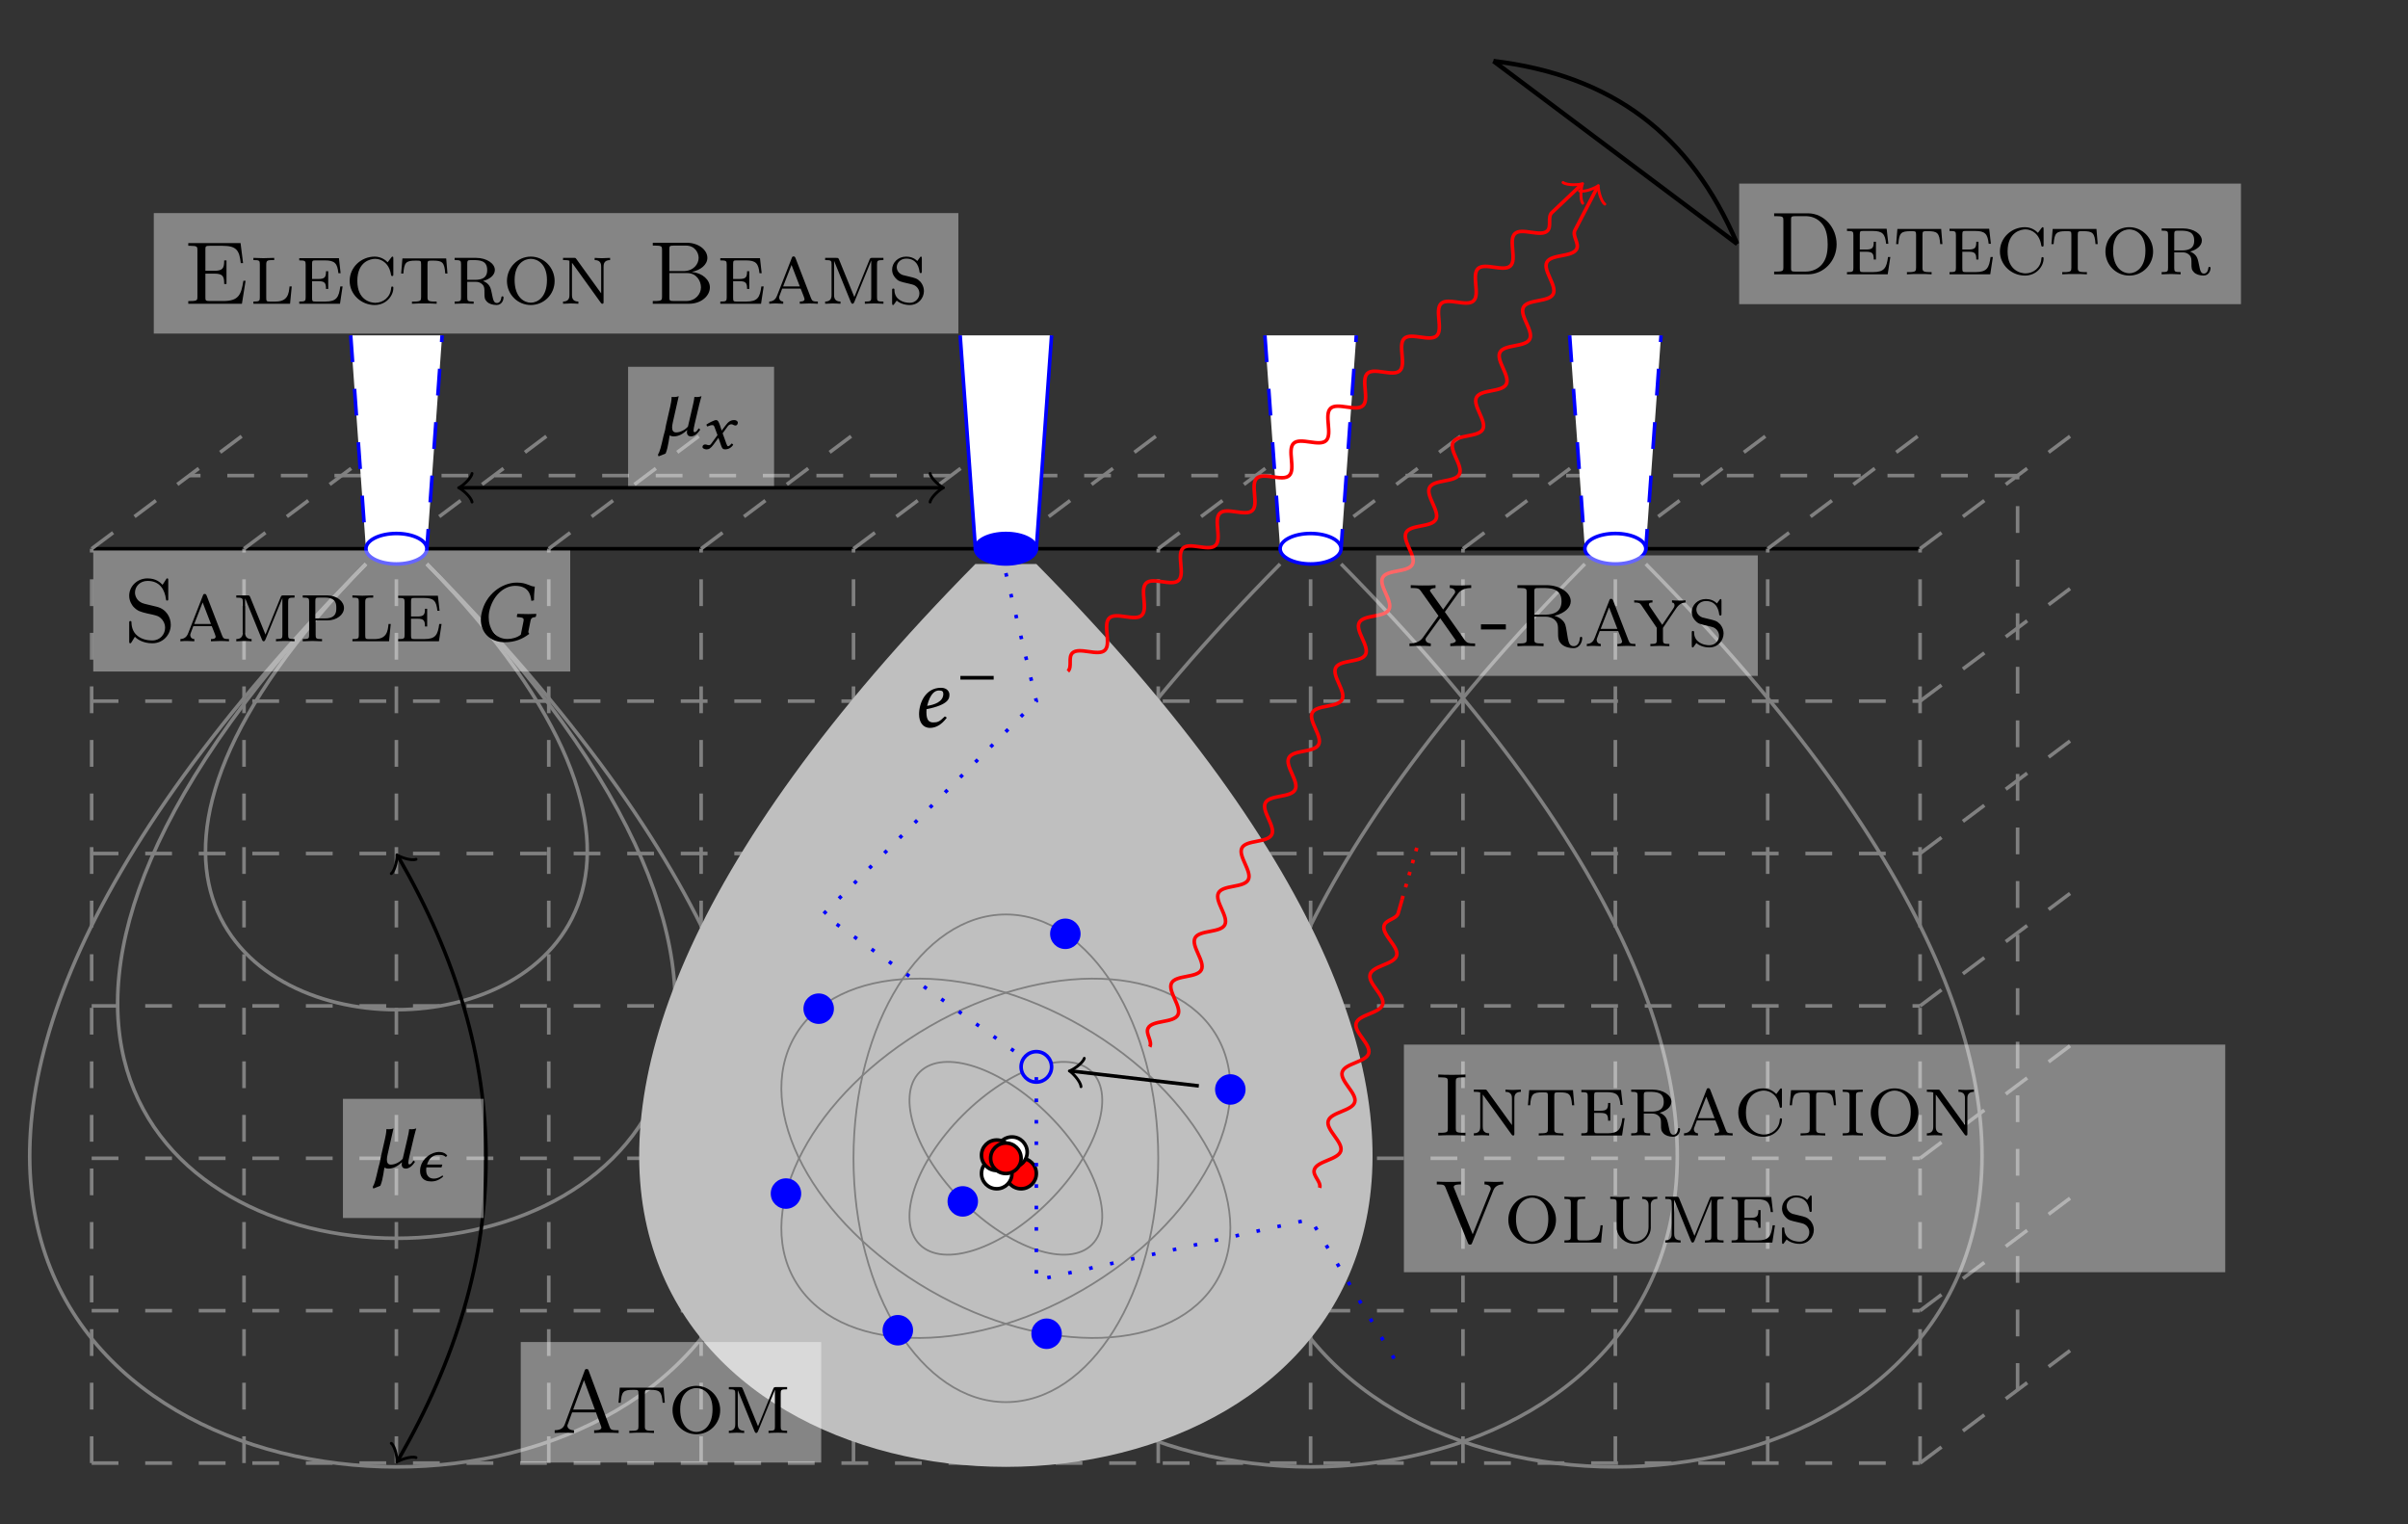 <?xml version="1.0" encoding="UTF-8" standalone="no"?>
<!-- Created with Inkscape (http://www.inkscape.org/) -->

<svg
   version="1.1"
   id="svg1"
   width="358.299"
   height="226.771"
   viewBox="0 0 358.299 226.771"
   sodipodi:docname="epma_sketch.svg"
   inkscape:version="1.3 (0e150ed6c4, 2023-07-21)"
   xmlns:inkscape="http://www.inkscape.org/namespaces/inkscape"
   xmlns:sodipodi="http://sodipodi.sourceforge.net/DTD/sodipodi-0.dtd"
   xmlns="http://www.w3.org/2000/svg"
   xmlns:svg="http://www.w3.org/2000/svg">
  <rect x="0" y="0" width="358.299" height="226.771" fill="#333333" stroke="none"/>
  <defs
     id="defs1" />
  <sodipodi:namedview
     id="namedview1"
     pagecolor="#ffffff"
     bordercolor="#cccccc"
     borderopacity="1"
     inkscape:showpageshadow="0"
     inkscape:pageopacity="1"
     inkscape:pagecheckerboard="0"
     inkscape:deskcolor="#d1d1d1"
     inkscape:zoom="4.741854"
     inkscape:cx="179.14934"
     inkscape:cy="113.35229"
     inkscape:window-width="2560"
     inkscape:window-height="1403"
     inkscape:window-x="0"
     inkscape:window-y="0"
     inkscape:window-maximized="1"
     inkscape:current-layer="g1">
    <inkscape:page
       x="0"
       y="0"
       inkscape:label="1"
       id="page1"
       width="358.299"
       height="226.771"
       margin="0"
       bleed="0" />
  </sodipodi:namedview>
  <g
     id="g1"
     inkscape:groupmode="layer"
     inkscape:label="1">
    <path
       id="path1"
       d="m -102.048,0 h 204.096"
       style="fill:none;stroke:#000000;stroke-width:0.399;stroke-linecap:butt;stroke-linejoin:miter;stroke-miterlimit:10;stroke-dasharray:none;stroke-opacity:1"
       transform="matrix(1.333,0,0,-1.333,149.669,81.637)" />
    <path
       id="path2"
       d="M -102.048,-102.048 V 0"
       style="fill:none;stroke:#808080;stroke-width:0.399;stroke-linecap:butt;stroke-linejoin:miter;stroke-miterlimit:10;stroke-dasharray:2.989, 2.989;stroke-dashoffset:0;stroke-opacity:1"
       transform="matrix(1.333,0,0,-1.333,149.669,81.637)" />
    <path
       id="path3"
       d="M -85.04,-102.048 V 0"
       style="fill:none;stroke:#808080;stroke-width:0.399;stroke-linecap:butt;stroke-linejoin:miter;stroke-miterlimit:10;stroke-dasharray:2.989, 2.989;stroke-dashoffset:0;stroke-opacity:1"
       transform="matrix(1.333,0,0,-1.333,149.669,81.637)" />
    <path
       id="path4"
       d="M -68.032,-102.048 V 0"
       style="fill:none;stroke:#808080;stroke-width:0.399;stroke-linecap:butt;stroke-linejoin:miter;stroke-miterlimit:10;stroke-dasharray:2.989, 2.989;stroke-dashoffset:0;stroke-opacity:1"
       transform="matrix(1.333,0,0,-1.333,149.669,81.637)" />
    <path
       id="path5"
       d="M -51.024,-102.048 V 0"
       style="fill:none;stroke:#808080;stroke-width:0.399;stroke-linecap:butt;stroke-linejoin:miter;stroke-miterlimit:10;stroke-dasharray:2.989, 2.989;stroke-dashoffset:0;stroke-opacity:1"
       transform="matrix(1.333,0,0,-1.333,149.669,81.637)" />
    <path
       id="path6"
       d="M -34.016,-102.048 V 0"
       style="fill:none;stroke:#808080;stroke-width:0.399;stroke-linecap:butt;stroke-linejoin:miter;stroke-miterlimit:10;stroke-dasharray:2.989, 2.989;stroke-dashoffset:0;stroke-opacity:1"
       transform="matrix(1.333,0,0,-1.333,149.669,81.637)" />
    <path
       id="path7"
       d="M -17.008,-102.048 V 0"
       style="fill:none;stroke:#808080;stroke-width:0.399;stroke-linecap:butt;stroke-linejoin:miter;stroke-miterlimit:10;stroke-dasharray:2.989, 2.989;stroke-dashoffset:0;stroke-opacity:1"
       transform="matrix(1.333,0,0,-1.333,149.669,81.637)" />
    <path
       id="path8"
       d="M 0,-102.048 V 0"
       style="fill:none;stroke:#808080;stroke-width:0.399;stroke-linecap:butt;stroke-linejoin:miter;stroke-miterlimit:10;stroke-dasharray:2.989, 2.989;stroke-dashoffset:0;stroke-opacity:1"
       transform="matrix(1.333,0,0,-1.333,149.669,81.637)" />
    <path
       id="path9"
       d="M 17.008,-102.048 V 0"
       style="fill:none;stroke:#808080;stroke-width:0.399;stroke-linecap:butt;stroke-linejoin:miter;stroke-miterlimit:10;stroke-dasharray:2.989, 2.989;stroke-dashoffset:0;stroke-opacity:1"
       transform="matrix(1.333,0,0,-1.333,149.669,81.637)" />
    <path
       id="path10"
       d="M 34.016,-102.048 V 0"
       style="fill:none;stroke:#808080;stroke-width:0.399;stroke-linecap:butt;stroke-linejoin:miter;stroke-miterlimit:10;stroke-dasharray:2.989, 2.989;stroke-dashoffset:0;stroke-opacity:1"
       transform="matrix(1.333,0,0,-1.333,149.669,81.637)" />
    <path
       id="path11"
       d="M 51.024,-102.048 V 0"
       style="fill:none;stroke:#808080;stroke-width:0.399;stroke-linecap:butt;stroke-linejoin:miter;stroke-miterlimit:10;stroke-dasharray:2.989, 2.989;stroke-dashoffset:0;stroke-opacity:1"
       transform="matrix(1.333,0,0,-1.333,149.669,81.637)" />
    <path
       id="path12"
       d="M 68.032,-102.048 V 0"
       style="fill:none;stroke:#808080;stroke-width:0.399;stroke-linecap:butt;stroke-linejoin:miter;stroke-miterlimit:10;stroke-dasharray:2.989, 2.989;stroke-dashoffset:0;stroke-opacity:1"
       transform="matrix(1.333,0,0,-1.333,149.669,81.637)" />
    <path
       id="path13"
       d="M 85.04,-102.048 V 0"
       style="fill:none;stroke:#808080;stroke-width:0.399;stroke-linecap:butt;stroke-linejoin:miter;stroke-miterlimit:10;stroke-dasharray:2.989, 2.989;stroke-dashoffset:0;stroke-opacity:1"
       transform="matrix(1.333,0,0,-1.333,149.669,81.637)" />
    <path
       id="path14"
       d="M 102.048,-102.048 V 0"
       style="fill:none;stroke:#808080;stroke-width:0.399;stroke-linecap:butt;stroke-linejoin:miter;stroke-miterlimit:10;stroke-dasharray:2.989, 2.989;stroke-dashoffset:0;stroke-opacity:1"
       transform="matrix(1.333,0,0,-1.333,149.669,81.637)" />
    <path
       id="path15"
       d="m -102.048,-102.048 h 204.096"
       style="fill:none;stroke:#808080;stroke-width:0.399;stroke-linecap:butt;stroke-linejoin:miter;stroke-miterlimit:10;stroke-dasharray:2.989, 2.989;stroke-dashoffset:0;stroke-opacity:1"
       transform="matrix(1.333,0,0,-1.333,149.669,81.637)" />
    <path
       id="path16"
       d="m -102.048,-85.04 h 204.096"
       style="fill:none;stroke:#808080;stroke-width:0.399;stroke-linecap:butt;stroke-linejoin:miter;stroke-miterlimit:10;stroke-dasharray:2.989, 2.989;stroke-dashoffset:0;stroke-opacity:1"
       transform="matrix(1.333,0,0,-1.333,149.669,81.637)" />
    <path
       id="path17"
       d="m -102.048,-68.032 h 204.096"
       style="fill:none;stroke:#808080;stroke-width:0.399;stroke-linecap:butt;stroke-linejoin:miter;stroke-miterlimit:10;stroke-dasharray:2.989, 2.989;stroke-dashoffset:0;stroke-opacity:1"
       transform="matrix(1.333,0,0,-1.333,149.669,81.637)" />
    <path
       id="path18"
       d="m -102.048,-51.024 h 204.096"
       style="fill:none;stroke:#808080;stroke-width:0.399;stroke-linecap:butt;stroke-linejoin:miter;stroke-miterlimit:10;stroke-dasharray:2.989, 2.989;stroke-dashoffset:0;stroke-opacity:1"
       transform="matrix(1.333,0,0,-1.333,149.669,81.637)" />
    <path
       id="path19"
       d="m -102.048,-34.016 h 204.096"
       style="fill:none;stroke:#808080;stroke-width:0.399;stroke-linecap:butt;stroke-linejoin:miter;stroke-miterlimit:10;stroke-dasharray:2.989, 2.989;stroke-dashoffset:0;stroke-opacity:1"
       transform="matrix(1.333,0,0,-1.333,149.669,81.637)" />
    <path
       id="path20"
       d="m -102.048,-17.008 h 204.096"
       style="fill:none;stroke:#808080;stroke-width:0.399;stroke-linecap:butt;stroke-linejoin:miter;stroke-miterlimit:10;stroke-dasharray:2.989, 2.989;stroke-dashoffset:0;stroke-opacity:1"
       transform="matrix(1.333,0,0,-1.333,149.669,81.637)" />
    <path
       id="path21"
       d="M 102.048,-102.048 120.189,-88.442"
       style="fill:none;stroke:#808080;stroke-width:0.399;stroke-linecap:butt;stroke-linejoin:miter;stroke-miterlimit:10;stroke-dasharray:2.989, 2.989;stroke-dashoffset:0;stroke-opacity:1"
       transform="matrix(1.333,0,0,-1.333,149.669,81.637)" />
    <path
       id="path22"
       d="m 102.048,-85.04 18.141,13.606"
       style="fill:none;stroke:#808080;stroke-width:0.399;stroke-linecap:butt;stroke-linejoin:miter;stroke-miterlimit:10;stroke-dasharray:2.989, 2.989;stroke-dashoffset:0;stroke-opacity:1"
       transform="matrix(1.333,0,0,-1.333,149.669,81.637)" />
    <path
       id="path23"
       d="m 102.048,-68.032 18.141,13.606"
       style="fill:none;stroke:#808080;stroke-width:0.399;stroke-linecap:butt;stroke-linejoin:miter;stroke-miterlimit:10;stroke-dasharray:2.989, 2.989;stroke-dashoffset:0;stroke-opacity:1"
       transform="matrix(1.333,0,0,-1.333,149.669,81.637)" />
    <path
       id="path24"
       d="m 102.048,-51.024 18.141,13.606"
       style="fill:none;stroke:#808080;stroke-width:0.399;stroke-linecap:butt;stroke-linejoin:miter;stroke-miterlimit:10;stroke-dasharray:2.989, 2.989;stroke-dashoffset:0;stroke-opacity:1"
       transform="matrix(1.333,0,0,-1.333,149.669,81.637)" />
    <path
       id="path25"
       d="m 102.048,-34.016 18.141,13.606"
       style="fill:none;stroke:#808080;stroke-width:0.399;stroke-linecap:butt;stroke-linejoin:miter;stroke-miterlimit:10;stroke-dasharray:2.989, 2.989;stroke-dashoffset:0;stroke-opacity:1"
       transform="matrix(1.333,0,0,-1.333,149.669,81.637)" />
    <path
       id="path26"
       d="M 102.048,-17.008 120.189,-3.402"
       style="fill:none;stroke:#808080;stroke-width:0.399;stroke-linecap:butt;stroke-linejoin:miter;stroke-miterlimit:10;stroke-dasharray:2.989, 2.989;stroke-dashoffset:0;stroke-opacity:1"
       transform="matrix(1.333,0,0,-1.333,149.669,81.637)" />
    <path
       id="path27"
       d="m 102.048,0 18.141,13.606"
       style="fill:none;stroke:#808080;stroke-width:0.399;stroke-linecap:butt;stroke-linejoin:miter;stroke-miterlimit:10;stroke-dasharray:2.989, 2.989;stroke-dashoffset:0;stroke-opacity:1"
       transform="matrix(1.333,0,0,-1.333,149.669,81.637)" />
    <path
       id="path28"
       d="m -102.048,0 18.141,13.606"
       style="fill:none;stroke:#808080;stroke-width:0.399;stroke-linecap:butt;stroke-linejoin:miter;stroke-miterlimit:10;stroke-dasharray:2.989, 2.989;stroke-dashoffset:0;stroke-opacity:1"
       transform="matrix(1.333,0,0,-1.333,149.669,81.637)" />
    <path
       id="path29"
       d="M -85.04,0 -66.9,13.606"
       style="fill:none;stroke:#808080;stroke-width:0.399;stroke-linecap:butt;stroke-linejoin:miter;stroke-miterlimit:10;stroke-dasharray:2.989, 2.989;stroke-dashoffset:0;stroke-opacity:1"
       transform="matrix(1.333,0,0,-1.333,149.669,81.637)" />
    <path
       id="path30"
       d="m -68.032,0 18.141,13.606"
       style="fill:none;stroke:#808080;stroke-width:0.399;stroke-linecap:butt;stroke-linejoin:miter;stroke-miterlimit:10;stroke-dasharray:2.989, 2.989;stroke-dashoffset:0;stroke-opacity:1"
       transform="matrix(1.333,0,0,-1.333,149.669,81.637)" />
    <path
       id="path31"
       d="m -51.024,0 18.141,13.606"
       style="fill:none;stroke:#808080;stroke-width:0.399;stroke-linecap:butt;stroke-linejoin:miter;stroke-miterlimit:10;stroke-dasharray:2.989, 2.989;stroke-dashoffset:0;stroke-opacity:1"
       transform="matrix(1.333,0,0,-1.333,149.669,81.637)" />
    <path
       id="path32"
       d="m -34.016,0 18.141,13.606"
       style="fill:none;stroke:#808080;stroke-width:0.399;stroke-linecap:butt;stroke-linejoin:miter;stroke-miterlimit:10;stroke-dasharray:2.989, 2.989;stroke-dashoffset:0;stroke-opacity:1"
       transform="matrix(1.333,0,0,-1.333,149.669,81.637)" />
    <path
       id="path33"
       d="M -17.008,0 1.133,13.606"
       style="fill:none;stroke:#808080;stroke-width:0.399;stroke-linecap:butt;stroke-linejoin:miter;stroke-miterlimit:10;stroke-dasharray:2.989, 2.989;stroke-dashoffset:0;stroke-opacity:1"
       transform="matrix(1.333,0,0,-1.333,149.669,81.637)" />
    <path
       id="path34"
       d="M 0,0 18.141,13.606"
       style="fill:none;stroke:#808080;stroke-width:0.399;stroke-linecap:butt;stroke-linejoin:miter;stroke-miterlimit:10;stroke-dasharray:2.989, 2.989;stroke-dashoffset:0;stroke-opacity:1"
       transform="matrix(1.333,0,0,-1.333,149.669,81.637)" />
    <path
       id="path35"
       d="M 17.008,0 35.149,13.606"
       style="fill:none;stroke:#808080;stroke-width:0.399;stroke-linecap:butt;stroke-linejoin:miter;stroke-miterlimit:10;stroke-dasharray:2.989, 2.989;stroke-dashoffset:0;stroke-opacity:1"
       transform="matrix(1.333,0,0,-1.333,149.669,81.637)" />
    <path
       id="path36"
       d="M 34.016,0 52.157,13.606"
       style="fill:none;stroke:#808080;stroke-width:0.399;stroke-linecap:butt;stroke-linejoin:miter;stroke-miterlimit:10;stroke-dasharray:2.989, 2.989;stroke-dashoffset:0;stroke-opacity:1"
       transform="matrix(1.333,0,0,-1.333,149.669,81.637)" />
    <path
       id="path37"
       d="M 51.024,0 69.165,13.606"
       style="fill:none;stroke:#808080;stroke-width:0.399;stroke-linecap:butt;stroke-linejoin:miter;stroke-miterlimit:10;stroke-dasharray:2.989, 2.989;stroke-dashoffset:0;stroke-opacity:1"
       transform="matrix(1.333,0,0,-1.333,149.669,81.637)" />
    <path
       id="path38"
       d="M 68.032,0 86.173,13.606"
       style="fill:none;stroke:#808080;stroke-width:0.399;stroke-linecap:butt;stroke-linejoin:miter;stroke-miterlimit:10;stroke-dasharray:2.989, 2.989;stroke-dashoffset:0;stroke-opacity:1"
       transform="matrix(1.333,0,0,-1.333,149.669,81.637)" />
    <path
       id="path39"
       d="m 85.04,0 18.141,13.606"
       style="fill:none;stroke:#808080;stroke-width:0.399;stroke-linecap:butt;stroke-linejoin:miter;stroke-miterlimit:10;stroke-dasharray:2.989, 2.989;stroke-dashoffset:0;stroke-opacity:1"
       transform="matrix(1.333,0,0,-1.333,149.669,81.637)" />
    <path
       id="path40"
       d="M 112.934,-93.884 V 8.164 H -91.163"
       style="fill:none;stroke:#808080;stroke-width:0.399;stroke-linecap:butt;stroke-linejoin:miter;stroke-miterlimit:10;stroke-dasharray:2.989, 2.989;stroke-dashoffset:0;stroke-opacity:1"
       transform="matrix(1.333,0,0,-1.333,149.669,81.637)" />
    <path
       id="path41"
       d="m 30.614,-1.701 c -132.662,-134.363 139.466,-134.363 6.804,0"
       style="fill:none;stroke:#808080;stroke-width:0.399;stroke-linecap:butt;stroke-linejoin:miter;stroke-miterlimit:10;stroke-dasharray:none;stroke-opacity:1"
       transform="matrix(1.333,0,0,-1.333,149.669,81.637)" />
    <path
       id="path42"
       d="m -71.434,-1.701 c -132.663,-134.363 139.466,-134.363 6.804,0"
       style="fill:none;stroke:#808080;stroke-width:0.399;stroke-linecap:butt;stroke-linejoin:miter;stroke-miterlimit:10;stroke-dasharray:none;stroke-opacity:1"
       transform="matrix(1.333,0,0,-1.333,149.669,81.637)" />
    <path
       id="path43"
       d="m -71.434,-1.701 c -98.646,-100.347 105.45,-100.347 6.804,0"
       style="fill:none;stroke:#808080;stroke-width:0.399;stroke-linecap:butt;stroke-linejoin:miter;stroke-miterlimit:10;stroke-dasharray:none;stroke-opacity:1"
       transform="matrix(1.333,0,0,-1.333,149.669,81.637)" />
    <path
       id="path44"
       d="m -71.434,-1.701 c -64.63,-66.331 71.434,-66.331 6.804,0"
       style="fill:none;stroke:#808080;stroke-width:0.399;stroke-linecap:butt;stroke-linejoin:miter;stroke-miterlimit:10;stroke-dasharray:none;stroke-opacity:1"
       transform="matrix(1.333,0,0,-1.333,149.669,81.637)" />
    <path
       id="path45"
       d="m 64.63,-1.701 c -132.662,-134.363 139.466,-134.363 6.804,0"
       style="fill:none;stroke:#808080;stroke-width:0.399;stroke-linecap:butt;stroke-linejoin:miter;stroke-miterlimit:10;stroke-dasharray:none;stroke-opacity:1"
       transform="matrix(1.333,0,0,-1.333,149.669,81.637)" />
    <path
       id="path46"
       d="m -67.803,-34.413 c 13.036,-22.579 13.036,-44.659 0,-67.238"
       style="fill:none;stroke:#000000;stroke-width:0.399;stroke-linecap:butt;stroke-linejoin:miter;stroke-miterlimit:10;stroke-dasharray:none;stroke-opacity:1"
       transform="matrix(1.333,0,0,-1.333,149.669,81.637)" />
    <path
       id="path47"
       d="M -1.196,1.594 C -1.096,0.996 0,0.1 0.299,0 0,-0.1 -1.096,-0.996 -1.196,-1.594"
       style="fill:none;stroke:#000000;stroke-width:0.319;stroke-linecap:round;stroke-linejoin:round;stroke-miterlimit:10;stroke-dasharray:none;stroke-opacity:1"
       transform="matrix(-0.667,-1.155,-1.155,0.667,59.265,127.521)" />
    <path
       id="path48"
       d="M -1.196,1.594 C -1.096,0.996 0,0.1 0.299,0 0,-0.1 -1.096,-0.996 -1.196,-1.594"
       style="fill:none;stroke:#000000;stroke-width:0.319;stroke-linecap:round;stroke-linejoin:round;stroke-miterlimit:10;stroke-dasharray:none;stroke-opacity:1"
       transform="matrix(-0.667,1.155,1.155,0.667,59.265,217.172)" />
    <path
       id="path49"
       d="M -60.771,6.803 H -7.261"
       style="fill:none;stroke:#000000;stroke-width:0.399;stroke-linecap:butt;stroke-linejoin:miter;stroke-miterlimit:10;stroke-dasharray:none;stroke-opacity:1"
       transform="matrix(1.333,0,0,-1.333,149.669,81.637)" />
    <path
       id="path50"
       d="M -1.196,1.594 C -1.096,0.996 0,0.1 0.299,0 0,-0.1 -1.096,-0.996 -1.196,-1.594"
       style="fill:none;stroke:#000000;stroke-width:0.319;stroke-linecap:round;stroke-linejoin:round;stroke-miterlimit:10;stroke-dasharray:none;stroke-opacity:1"
       transform="matrix(-1.333,0,0,1.333,68.642,72.567)" />
    <path
       id="path51"
       d="M -1.196,1.594 C -1.096,0.996 0,0.1 0.299,0 0,-0.1 -1.096,-0.996 -1.196,-1.594"
       style="fill:none;stroke:#000000;stroke-width:0.319;stroke-linecap:round;stroke-linejoin:round;stroke-miterlimit:10;stroke-dasharray:none;stroke-opacity:1"
       transform="matrix(1.333,0,0,-1.333,139.988,72.567)" />
    <path
       id="path52"
       d="m -3.402,-1.701 c -132.663,-134.363 139.466,-134.363 6.804,0"
       style="fill:#bfbfbf;fill-opacity:1;fill-rule:nonzero;stroke:none"
       transform="matrix(1.333,0,0,-1.333,149.669,81.637)" />
    <path
       id="path53"
       d="M -5.102,23.811 -3.402,0 h 6.804 l 1.7,23.811"
       style="fill:#ffffff;fill-opacity:1;fill-rule:nonzero;stroke:#0000ff;stroke-width:0.399;stroke-linecap:butt;stroke-linejoin:miter;stroke-miterlimit:10;stroke-dasharray:none;stroke-opacity:1"
       transform="matrix(1.333,0,0,-1.333,149.669,81.637)" />
    <path
       id="path54"
       d="M 3.402,0 C 3.402,0.939 1.879,1.701 0,1.701 -1.879,1.701 -3.402,0.939 -3.402,0 c 0,-0.939 1.523,-1.701 3.402,-1.701 1.879,0 3.402,0.762 3.402,1.701 z"
       style="fill:#0000ff;fill-opacity:1;fill-rule:nonzero;stroke:#0000ff;stroke-width:0.399;stroke-linecap:butt;stroke-linejoin:miter;stroke-miterlimit:10;stroke-dasharray:none;stroke-opacity:1"
       transform="matrix(1.333,0,0,-1.333,149.669,81.637)" />
    <path
       id="path55"
       d="M -73.134,23.811 -71.434,0 h 6.804 l 1.7,23.811"
       style="fill:#ffffff;fill-opacity:1;fill-rule:nonzero;stroke:#0000ff;stroke-width:0.399;stroke-linecap:butt;stroke-linejoin:miter;stroke-miterlimit:10;stroke-dasharray:2.989, 2.989;stroke-dashoffset:0;stroke-opacity:1"
       transform="matrix(1.333,0,0,-1.333,149.669,81.637)" />
    <path
       id="path56"
       d="m -64.63,0 c 0,0.939 -1.523,1.701 -3.402,1.701 -1.879,0 -3.402,-0.762 -3.402,-1.701 0,-0.939 1.523,-1.701 3.402,-1.701 1.879,0 3.402,0.762 3.402,1.701 z"
       style="fill:#ffffff;fill-opacity:1;fill-rule:nonzero;stroke:#0000ff;stroke-width:0.399;stroke-linecap:butt;stroke-linejoin:miter;stroke-miterlimit:10;stroke-dasharray:none;stroke-opacity:1"
       transform="matrix(1.333,0,0,-1.333,149.669,81.637)" />
    <path
       id="path57"
       d="M 28.914,23.811 30.614,0 h 6.804 l 1.7,23.811"
       style="fill:#ffffff;fill-opacity:1;fill-rule:nonzero;stroke:#0000ff;stroke-width:0.399;stroke-linecap:butt;stroke-linejoin:miter;stroke-miterlimit:10;stroke-dasharray:2.989, 2.989;stroke-dashoffset:0;stroke-opacity:1"
       transform="matrix(1.333,0,0,-1.333,149.669,81.637)" />
    <path
       id="path58"
       d="m 37.418,0 c 0,0.939 -1.523,1.701 -3.402,1.701 -1.879,0 -3.402,-0.762 -3.402,-1.701 0,-0.939 1.523,-1.701 3.402,-1.701 1.879,0 3.402,0.762 3.402,1.701 z"
       style="fill:#ffffff;fill-opacity:1;fill-rule:nonzero;stroke:#0000ff;stroke-width:0.399;stroke-linecap:butt;stroke-linejoin:miter;stroke-miterlimit:10;stroke-dasharray:none;stroke-opacity:1"
       transform="matrix(1.333,0,0,-1.333,149.669,81.637)" />
    <path
       id="path59"
       d="M 62.93,23.811 64.63,0 h 6.804 l 1.7,23.811"
       style="fill:#ffffff;fill-opacity:1;fill-rule:nonzero;stroke:#0000ff;stroke-width:0.399;stroke-linecap:butt;stroke-linejoin:miter;stroke-miterlimit:10;stroke-dasharray:2.989, 2.989;stroke-dashoffset:0;stroke-opacity:1"
       transform="matrix(1.333,0,0,-1.333,149.669,81.637)" />
    <path
       id="path60"
       d="m 71.434,0 c 0,0.939 -1.523,1.701 -3.402,1.701 -1.879,0 -3.402,-0.762 -3.402,-1.701 0,-0.939 1.523,-1.701 3.402,-1.701 1.879,0 3.402,0.762 3.402,1.701 z"
       style="fill:#ffffff;fill-opacity:1;fill-rule:nonzero;stroke:#0000ff;stroke-width:0.399;stroke-linecap:butt;stroke-linejoin:miter;stroke-miterlimit:10;stroke-dasharray:none;stroke-opacity:1"
       transform="matrix(1.333,0,0,-1.333,149.669,81.637)" />
    <path
       id="path61"
       d="m 3.402,-69.733 c 0,0.939 -0.761,1.701 -1.701,1.701 C 0.761,-68.032 0,-68.794 0,-69.733 c 0,-0.939 0.761,-1.701 1.701,-1.701 0.939,0 1.701,0.762 1.701,1.701 z"
       style="fill:#ff0000;fill-opacity:1;fill-rule:nonzero;stroke:#000000;stroke-width:0.399;stroke-linecap:butt;stroke-linejoin:miter;stroke-miterlimit:10;stroke-dasharray:none;stroke-opacity:1"
       transform="matrix(1.333,0,0,-1.333,149.669,81.637)" />
    <path
       id="path62"
       d="m 0.68,-69.733 c 0,0.939 -0.761,1.701 -1.701,1.701 -0.939,0 -1.701,-0.761 -1.701,-1.701 0,-0.939 0.761,-1.701 1.701,-1.701 0.939,0 1.701,0.762 1.701,1.701 z"
       style="fill:#ffffff;fill-opacity:1;fill-rule:nonzero;stroke:#000000;stroke-width:0.399;stroke-linecap:butt;stroke-linejoin:miter;stroke-miterlimit:10;stroke-dasharray:none;stroke-opacity:1"
       transform="matrix(1.333,0,0,-1.333,149.669,81.637)" />
    <path
       id="path63"
       d="m 2.381,-67.352 c 0,0.939 -0.761,1.701 -1.701,1.701 -0.939,0 -1.701,-0.762 -1.701,-1.701 0,-0.939 0.762,-1.701 1.701,-1.701 0.939,0 1.701,0.762 1.701,1.701 z"
       style="fill:#ffffff;fill-opacity:1;fill-rule:nonzero;stroke:#000000;stroke-width:0.399;stroke-linecap:butt;stroke-linejoin:miter;stroke-miterlimit:10;stroke-dasharray:none;stroke-opacity:1"
       transform="matrix(1.333,0,0,-1.333,149.669,81.637)" />
    <path
       id="path64"
       d="m 0.68,-67.692 c 0,0.939 -0.761,1.701 -1.701,1.701 -0.939,0 -1.701,-0.762 -1.701,-1.701 0,-0.939 0.761,-1.701 1.701,-1.701 0.939,0 1.701,0.761 1.701,1.701 z"
       style="fill:#ff0000;fill-opacity:1;fill-rule:nonzero;stroke:#000000;stroke-width:0.399;stroke-linecap:butt;stroke-linejoin:miter;stroke-miterlimit:10;stroke-dasharray:none;stroke-opacity:1"
       transform="matrix(1.333,0,0,-1.333,149.669,81.637)" />
    <path
       id="path65"
       d="m 1.701,-68.032 c 0,0.939 -0.762,1.701 -1.701,1.701 -0.939,0 -1.701,-0.762 -1.701,-1.701 0,-0.939 0.762,-1.701 1.701,-1.701 0.939,0 1.701,0.762 1.701,1.701 z"
       style="fill:#ff0000;fill-opacity:1;fill-rule:nonzero;stroke:#000000;stroke-width:0.399;stroke-linecap:butt;stroke-linejoin:miter;stroke-miterlimit:10;stroke-dasharray:none;stroke-opacity:1"
       transform="matrix(1.333,0,0,-1.333,149.669,81.637)" />
    <path
       id="path66"
       d="m 9.621,-58.411 c -2.657,2.657 -9.118,0.503 -14.432,-4.811 -5.314,-5.314 -7.467,-11.775 -4.811,-14.432 2.657,-2.657 9.118,-0.503 14.432,4.811 5.314,5.314 7.467,11.775 4.811,14.432 z"
       style="fill:none;stroke:#808080;stroke-width:0.199;stroke-linecap:butt;stroke-linejoin:miter;stroke-miterlimit:10;stroke-dasharray:none;stroke-opacity:1"
       transform="matrix(1.333,0,0,-1.333,149.669,81.637)" />
    <path
       id="path67"
       d="m 9.621,-77.653 c 2.657,2.657 0.503,9.118 -4.811,14.432 -5.314,5.314 -11.775,7.467 -14.432,4.811 -2.657,-2.657 -0.503,-9.118 4.811,-14.432 5.314,-5.314 11.775,-7.467 14.432,-4.811 z"
       style="fill:none;stroke:#808080;stroke-width:0.199;stroke-linecap:butt;stroke-linejoin:miter;stroke-miterlimit:10;stroke-dasharray:none;stroke-opacity:1"
       transform="matrix(1.333,0,0,-1.333,149.669,81.637)" />
    <path
       id="path68"
       d="m 17.008,-68.032 c 0,15.029 -7.615,27.213 -17.008,27.213 -9.393,0 -17.008,-12.183 -17.008,-27.213 0,-15.029 7.615,-27.213 17.008,-27.213 9.393,0 17.008,12.183 17.008,27.213 z"
       style="fill:none;stroke:#808080;stroke-width:0.199;stroke-linecap:butt;stroke-linejoin:miter;stroke-miterlimit:10;stroke-dasharray:none;stroke-opacity:1"
       transform="matrix(1.333,0,0,-1.333,149.669,81.637)" />
    <path
       id="path69"
       d="m 8.504,-53.303 c -13.016,7.515 -27.374,7.012 -32.071,-1.123 -4.697,-8.135 2.047,-20.821 15.063,-28.336 13.016,-7.515 27.374,-7.012 32.071,1.123 4.697,8.135 -2.047,20.821 -15.063,28.336 z"
       style="fill:none;stroke:#808080;stroke-width:0.199;stroke-linecap:butt;stroke-linejoin:miter;stroke-miterlimit:10;stroke-dasharray:none;stroke-opacity:1"
       transform="matrix(1.333,0,0,-1.333,149.669,81.637)" />
    <path
       id="path70"
       d="m 8.504,-82.762 c 13.016,7.515 19.76,20.201 15.063,28.336 -4.697,8.135 -19.055,8.638 -32.071,1.123 -13.016,-7.515 -19.76,-20.201 -15.063,-28.336 4.697,-8.135 19.055,-8.638 32.071,-1.123 z"
       style="fill:none;stroke:#808080;stroke-width:0.199;stroke-linecap:butt;stroke-linejoin:miter;stroke-miterlimit:10;stroke-dasharray:none;stroke-opacity:1"
       transform="matrix(1.333,0,0,-1.333,149.669,81.637)" />
    <path
       id="path71"
       d="m -3.11,-72.843 c 0,0.939 -0.762,1.701 -1.701,1.701 -0.939,0 -1.701,-0.762 -1.701,-1.701 0,-0.939 0.762,-1.701 1.701,-1.701 0.939,0 1.701,0.762 1.701,1.701 z"
       style="fill:#0000ff;fill-opacity:1;fill-rule:nonzero;stroke:none"
       transform="matrix(1.333,0,0,-1.333,149.669,81.637)" />
    <path
       id="path72"
       d="m 5.103,-57.827 c 0,0.939 -0.762,1.701 -1.701,1.701 -0.939,0 -1.701,-0.762 -1.701,-1.701 0,-0.939 0.762,-1.701 1.701,-1.701 0.939,0 1.701,0.761 1.701,1.701 z"
       style="fill:#bfbfbf;fill-opacity:1;fill-rule:nonzero;stroke:#0000ff;stroke-width:0.399;stroke-linecap:butt;stroke-linejoin:miter;stroke-miterlimit:10;stroke-dasharray:none;stroke-opacity:1"
       transform="matrix(1.333,0,0,-1.333,149.669,81.637)" />
    <path
       id="path73"
       d="m -10.359,-87.221 c 0,0.939 -0.762,1.701 -1.701,1.701 -0.939,0 -1.701,-0.762 -1.701,-1.701 0,-0.939 0.762,-1.701 1.701,-1.701 0.939,0 1.701,0.762 1.701,1.701 z"
       style="fill:#0000ff;fill-opacity:1;fill-rule:nonzero;stroke:none"
       transform="matrix(1.333,0,0,-1.333,149.669,81.637)" />
    <path
       id="path74"
       d="m 8.339,-42.978 c 0,0.939 -0.762,1.701 -1.701,1.701 -0.939,0 -1.701,-0.762 -1.701,-1.701 0,-0.939 0.762,-1.701 1.701,-1.701 0.939,0 1.701,0.761 1.701,1.701 z"
       style="fill:#0000ff;fill-opacity:1;fill-rule:nonzero;stroke:none"
       transform="matrix(1.333,0,0,-1.333,149.669,81.637)" />
    <path
       id="path75"
       d="m -22.845,-71.97 c 0,0.939 -0.762,1.701 -1.701,1.701 -0.939,0 -1.701,-0.762 -1.701,-1.701 0,-0.939 0.762,-1.701 1.701,-1.701 0.939,0 1.701,0.762 1.701,1.701 z"
       style="fill:#0000ff;fill-opacity:1;fill-rule:nonzero;stroke:none"
       transform="matrix(1.333,0,0,-1.333,149.669,81.637)" />
    <path
       id="path76"
       d="m 26.755,-60.351 c 0,0.939 -0.762,1.701 -1.701,1.701 -0.939,0 -1.701,-0.762 -1.701,-1.701 0,-0.939 0.762,-1.701 1.701,-1.701 0.939,0 1.701,0.762 1.701,1.701 z"
       style="fill:#0000ff;fill-opacity:1;fill-rule:nonzero;stroke:none"
       transform="matrix(1.333,0,0,-1.333,149.669,81.637)" />
    <path
       id="path77"
       d="m -19.194,-51.334 c 0,0.939 -0.762,1.701 -1.701,1.701 -0.939,0 -1.701,-0.761 -1.701,-1.701 0,-0.939 0.762,-1.701 1.701,-1.701 0.939,0 1.701,0.762 1.701,1.701 z"
       style="fill:#0000ff;fill-opacity:1;fill-rule:nonzero;stroke:none"
       transform="matrix(1.333,0,0,-1.333,149.669,81.637)" />
    <path
       id="path78"
       d="m 6.246,-87.614 c 0,0.939 -0.762,1.701 -1.701,1.701 -0.939,0 -1.701,-0.762 -1.701,-1.701 0,-0.939 0.762,-1.701 1.701,-1.701 0.939,0 1.701,0.761 1.701,1.701 z"
       style="fill:#0000ff;fill-opacity:1;fill-rule:nonzero;stroke:none"
       transform="matrix(1.333,0,0,-1.333,149.669,81.637)" />
    <path
       id="path79"
       d="M 21.538,-59.955 7.378,-58.303"
       style="fill:none;stroke:#000000;stroke-width:0.399;stroke-linecap:butt;stroke-linejoin:miter;stroke-miterlimit:10;stroke-dasharray:none;stroke-opacity:1"
       transform="matrix(1.333,0,0,-1.333,149.669,81.637)" />
    <path
       id="path80"
       d="M -1.196,1.594 C -1.096,0.996 0,0.1 0.299,0 0,-0.1 -1.096,-0.996 -1.196,-1.594"
       style="fill:none;stroke:#000000;stroke-width:0.319;stroke-linecap:round;stroke-linejoin:round;stroke-miterlimit:10;stroke-dasharray:none;stroke-opacity:1"
       transform="matrix(-1.324,-0.154,-0.154,1.324,159.507,159.375)" />
    <path
       id="path81"
       d="M 81.638,34.016 54.426,54.426"
       style="fill:none;stroke:#000000;stroke-width:0.498;stroke-linecap:butt;stroke-linejoin:miter;stroke-miterlimit:10;stroke-dasharray:none;stroke-opacity:1"
       transform="matrix(1.333,0,0,-1.333,149.669,81.637)" />
    <path
       id="path82"
       d="M 81.638,34.016 C 76.413,46.25 67.634,52.834 54.426,54.426"
       style="fill:none;stroke:#000000;stroke-width:0.498;stroke-linecap:butt;stroke-linejoin:miter;stroke-miterlimit:10;stroke-dasharray:none;stroke-opacity:1"
       transform="matrix(1.333,0,0,-1.333,149.669,81.637)" />
    <path
       id="path83"
       d="m 0,-2.721 3.402,-14.287 -23.812,-23.811 22.678,-16.209 m 1.134,-1.944 -6.4e-4,-22.666 30.614,6.803 L 44.221,-91.843"
       style="fill:none;stroke:#0000ff;stroke-width:0.399;stroke-linecap:butt;stroke-linejoin:miter;stroke-miterlimit:10;stroke-dasharray:0.399, 1.993;stroke-dashoffset:0;stroke-opacity:1"
       transform="matrix(1.333,0,0,-1.333,149.669,81.637)" />
    <path
       id="path84"
       d="m 16.065,-55.594 v 0 c 0.327,0.628 -0.515,1.466 -0.187,2.095 0.237,0.455 0.932,0.592 1.66,0.733 0.728,0.142 1.423,0.278 1.66,0.733 0.237,0.455 -0.05,1.103 -0.351,1.781 -0.301,0.678 -0.588,1.326 -0.351,1.781 0.237,0.455 0.932,0.592 1.66,0.733 0.728,0.142 1.423,0.278 1.66,0.733 0.237,0.455 -0.05,1.103 -0.351,1.781 -0.301,0.678 -0.588,1.326 -0.351,1.781 0.237,0.455 0.932,0.592 1.66,0.733 0.728,0.142 1.423,0.278 1.66,0.733 0.237,0.455 -0.05,1.103 -0.351,1.781 -0.301,0.678 -0.588,1.326 -0.351,1.781 0.237,0.455 0.932,0.592 1.66,0.733 0.728,0.142 1.423,0.278 1.66,0.733 0.237,0.455 -0.05,1.103 -0.351,1.781 -0.301,0.678 -0.588,1.326 -0.351,1.781 0.237,0.455 0.932,0.592 1.66,0.733 0.728,0.142 1.423,0.278 1.66,0.733 0.237,0.455 -0.05,1.103 -0.351,1.781 -0.301,0.678 -0.588,1.326 -0.351,1.781 0.237,0.455 0.932,0.592 1.66,0.733 0.728,0.142 1.423,0.278 1.66,0.733 0.237,0.455 -0.05,1.103 -0.351,1.781 -0.301,0.678 -0.588,1.326 -0.351,1.781 0.237,0.455 0.932,0.592 1.66,0.733 0.728,0.142 1.423,0.278 1.66,0.733 0.237,0.455 -0.05,1.103 -0.351,1.781 -0.301,0.678 -0.588,1.326 -0.351,1.781 0.237,0.455 0.932,0.592 1.66,0.733 0.728,0.142 1.423,0.278 1.66,0.733 0.237,0.455 -0.05,1.103 -0.351,1.781 -0.301,0.678 -0.588,1.326 -0.351,1.781 0.237,0.455 0.932,0.592 1.66,0.733 0.728,0.142 1.423,0.278 1.66,0.733 0.237,0.455 -0.05,1.103 -0.351,1.781 -0.301,0.678 -0.588,1.326 -0.351,1.781 0.237,0.455 0.932,0.592 1.66,0.733 0.728,0.142 1.423,0.278 1.66,0.733 0.237,0.455 -0.05,1.103 -0.351,1.781 -0.301,0.678 -0.588,1.326 -0.351,1.781 0.237,0.455 0.932,0.592 1.66,0.733 0.728,0.142 1.423,0.278 1.66,0.733 0.237,0.455 -0.05,1.103 -0.351,1.781 -0.301,0.678 -0.588,1.326 -0.351,1.781 0.237,0.455 0.932,0.592 1.66,0.733 0.728,0.142 1.423,0.278 1.66,0.733 0.237,0.455 -0.05,1.103 -0.351,1.781 -0.301,0.678 -0.588,1.326 -0.351,1.781 0.237,0.455 0.932,0.592 1.66,0.733 0.728,0.142 1.423,0.278 1.66,0.733 0.237,0.455 -0.05,1.103 -0.351,1.781 -0.301,0.678 -0.588,1.326 -0.351,1.781 0.237,0.455 0.932,0.592 1.66,0.733 0.728,0.142 1.423,0.278 1.66,0.733 0.237,0.455 -0.05,1.103 -0.351,1.781 -0.301,0.678 -0.588,1.326 -0.351,1.781 0.237,0.455 0.932,0.592 1.66,0.733 0.728,0.142 1.423,0.278 1.66,0.733 0.237,0.455 -0.05,1.103 -0.351,1.781 -0.301,0.678 -0.588,1.326 -0.351,1.781 0.237,0.455 0.932,0.592 1.66,0.733 0.728,0.142 1.423,0.278 1.66,0.733 0.237,0.455 -0.05,1.103 -0.351,1.781 -0.301,0.678 -0.588,1.326 -0.351,1.781 0.237,0.455 0.932,0.592 1.66,0.733 0.728,0.142 1.423,0.278 1.66,0.733 0.237,0.455 -0.05,1.103 -0.351,1.781 -0.301,0.678 -0.588,1.326 -0.351,1.781 0.237,0.455 0.932,0.592 1.66,0.733 0.728,0.142 1.423,0.278 1.66,0.733 0.329,0.63 -0.513,1.467 -0.186,2.096 v 10e-6 l 2.453,4.711"
       style="fill:none;stroke:#ff0000;stroke-width:0.399;stroke-linecap:butt;stroke-linejoin:miter;stroke-miterlimit:10;stroke-dasharray:none;stroke-opacity:1"
       transform="matrix(1.333,0,0,-1.333,149.669,81.637)" />
    <path
       id="path85"
       d="M -1.196,1.594 C -1.096,0.996 0,0.1 0.299,0 0,-0.1 -1.096,-0.996 -1.196,-1.594"
       style="fill:none;stroke:#ff0000;stroke-width:0.319;stroke-linecap:round;stroke-linejoin:round;stroke-miterlimit:10;stroke-dasharray:none;stroke-opacity:1"
       transform="matrix(0.616,-1.183,-1.183,-0.616,237.639,27.967)" />
    <path
       id="path86"
       d="m 6.923,-13.677 v 0 c 0.514,0.487 -0.008,1.554 0.506,2.041 0.372,0.353 1.074,0.255 1.809,0.152 0.735,-0.104 1.436,-0.201 1.809,0.152 0.372,0.353 0.313,1.059 0.249,1.798 -0.064,0.739 -0.123,1.445 0.249,1.798 0.372,0.353 1.074,0.255 1.809,0.152 0.735,-0.104 1.436,-0.201 1.809,0.152 0.372,0.353 0.313,1.059 0.249,1.798 -0.064,0.739 -0.123,1.445 0.249,1.798 0.372,0.353 1.074,0.255 1.809,0.152 0.735,-0.104 1.436,-0.201 1.809,0.152 0.372,0.353 0.313,1.059 0.249,1.798 -0.064,0.739 -0.123,1.445 0.249,1.798 0.372,0.353 1.074,0.255 1.809,0.152 0.735,-0.104 1.436,-0.201 1.809,0.152 0.372,0.353 0.313,1.059 0.249,1.798 -0.064,0.739 -0.123,1.445 0.249,1.798 0.372,0.353 1.074,0.255 1.809,0.152 0.735,-0.104 1.436,-0.201 1.809,0.152 0.372,0.353 0.313,1.059 0.249,1.798 -0.064,0.739 -0.123,1.445 0.249,1.798 0.372,0.353 1.074,0.255 1.809,0.152 0.735,-0.104 1.436,-0.201 1.809,0.152 0.372,0.353 0.313,1.059 0.249,1.798 -0.064,0.739 -0.123,1.445 0.249,1.798 0.372,0.353 1.074,0.255 1.809,0.152 0.735,-0.104 1.436,-0.201 1.809,0.152 0.372,0.353 0.313,1.059 0.249,1.798 -0.064,0.739 -0.123,1.445 0.249,1.798 0.372,0.353 1.074,0.255 1.809,0.152 0.735,-0.104 1.436,-0.201 1.809,0.152 0.372,0.353 0.313,1.059 0.249,1.798 -0.064,0.739 -0.123,1.445 0.249,1.798 0.372,0.353 1.074,0.255 1.809,0.152 0.735,-0.104 1.436,-0.201 1.809,0.152 0.372,0.353 0.313,1.059 0.249,1.798 -0.064,0.739 -0.123,1.445 0.249,1.798 0.372,0.353 1.074,0.255 1.809,0.152 0.735,-0.104 1.436,-0.201 1.809,0.152 0.372,0.353 0.313,1.059 0.249,1.798 -0.064,0.739 -0.123,1.445 0.249,1.798 0.372,0.353 1.074,0.255 1.809,0.152 0.735,-0.104 1.436,-0.201 1.809,0.152 0.372,0.353 0.313,1.059 0.249,1.798 -0.064,0.739 -0.123,1.445 0.249,1.798 0.372,0.353 1.074,0.255 1.809,0.152 0.735,-0.104 1.436,-0.201 1.809,0.152 0.372,0.353 0.313,1.059 0.249,1.798 -0.064,0.739 -0.123,1.445 0.249,1.798 0.372,0.353 1.074,0.255 1.809,0.152 0.735,-0.104 1.436,-0.201 1.809,0.152 0.515,0.488 -0.007,1.555 0.507,2.042 v 2e-5 l 3.205,3.036"
       style="fill:none;stroke:#ff0000;stroke-width:0.399;stroke-linecap:butt;stroke-linejoin:miter;stroke-miterlimit:10;stroke-dasharray:none;stroke-opacity:1"
       transform="matrix(1.333,0,0,-1.333,149.669,81.637)" />
    <path
       id="path87"
       d="M -1.196,1.594 C -1.096,0.996 0,0.1 0.299,0 0,-0.1 -1.096,-0.996 -1.196,-1.594"
       style="fill:none;stroke:#ff0000;stroke-width:0.319;stroke-linecap:round;stroke-linejoin:round;stroke-miterlimit:10;stroke-dasharray:none;stroke-opacity:1"
       transform="matrix(0.968,-0.917,-0.917,-0.968,235.192,27.594)" />
    <path
       id="path88"
       d="m 35.029,-71.329 c 0.195,0.681 -0.798,1.334 -0.604,2.015 0.141,0.493 0.794,0.766 1.48,1.051 0.685,0.285 1.339,0.558 1.48,1.051 0.141,0.493 -0.27,1.07 -0.701,1.674 -0.431,0.604 -0.842,1.181 -0.701,1.674 0.141,0.493 0.794,0.766 1.48,1.051 0.685,0.285 1.339,0.558 1.48,1.051 0.141,0.493 -0.27,1.07 -0.701,1.674 -0.431,0.604 -0.842,1.181 -0.701,1.674 0.141,0.493 0.794,0.766 1.48,1.051 0.685,0.285 1.339,0.558 1.48,1.051 0.141,0.493 -0.27,1.07 -0.701,1.674 -0.431,0.604 -0.842,1.181 -0.701,1.674 0.141,0.493 0.794,0.766 1.48,1.051 0.685,0.285 1.339,0.558 1.48,1.051 0.141,0.493 -0.27,1.07 -0.701,1.674 -0.431,0.604 -0.842,1.181 -0.701,1.674 0.141,0.493 0.794,0.766 1.48,1.051 0.685,0.285 1.339,0.558 1.48,1.051 0.141,0.493 -0.27,1.07 -0.701,1.674 -0.431,0.604 -0.842,1.181 -0.701,1.674 0.195,0.682 1.382,0.711 1.577,1.392 l 0.44,1.541"
       style="fill:none;stroke:#ff0000;stroke-width:0.399;stroke-linecap:butt;stroke-linejoin:miter;stroke-miterlimit:10;stroke-dasharray:none;stroke-opacity:1"
       transform="matrix(1.333,0,0,-1.333,149.669,81.637)" />
    <path
       id="path89"
       d="m 44.229,-39.126 1.701,5.954"
       style="fill:none;stroke:#ff0000;stroke-width:0.399;stroke-linecap:butt;stroke-linejoin:miter;stroke-miterlimit:10;stroke-dasharray:0.399, 0.996;stroke-dashoffset:0;stroke-opacity:1"
       transform="matrix(1.333,0,0,-1.333,149.669,81.637)" />
    <g
       id="g89"
       aria-label="𝑒&#10;−"
       transform="matrix(1.333,0,0,1.333,135.643,108.148)">
      <path
         id="path90"
         d="m 3.54,-3.691 c 0,0.902 -1.043,1.23 -1.805,1.336 0.352,-1.406 0.891,-1.711 1.312,-1.711 0.363,0 0.492,0.094 0.492,0.375 z m -1.875,1.711 c 2.602,-0.516 2.555,-1.277 2.555,-1.652 0,-0.258 -0.223,-0.738 -0.938,-0.738 -1.734,0 -2.449,1.688 -2.449,2.953 0,0.855 0.398,1.523 1.219,1.523 0.668,0 1.277,-0.352 1.863,-1.113 -0.047,-0.105 -0.105,-0.152 -0.223,-0.152 -0.574,0.574 -0.797,0.656 -1.277,0.656 -0.457,0 -0.762,-0.234 -0.762,-1.137 0,-0.059 0,-0.258 0.012,-0.34 z m 0,0"
         style="fill:#000000;fill-opacity:1;fill-rule:nonzero;stroke:none" />
      <path
         id="path91"
         d="M 9.16,-5.282 V -5.692 H 5.445 v 0.41 z m 0,0"
         style="fill:#000000;fill-opacity:1;fill-rule:nonzero;stroke:none" />
    </g>
    <path
       id="path92"
       d="m -101.869,-13.703 h 53.239 v 13.504 h -53.239 z"
       style="fill:#ffffff;fill-opacity:0.4;fill-rule:nonzero;stroke:none"
       transform="matrix(1.333,0,0,-1.333,149.669,81.637)" />
    <g
       id="g92"
       aria-label="Sample𝐺"
       transform="matrix(1.333,0,0,1.333,18.273,95.408)">
      <path
         id="path93"
         d="M 2.426,-4.185 C 1.559,-4.396 1.359,-5.087 1.359,-5.439 c 0,-0.68 0.562,-1.301 1.406,-1.301 1.383,0 1.91,0.996 2.051,2.016 0.012,0.129 0.012,0.176 0.129,0.176 0.129,0 0.129,-0.047 0.129,-0.234 v -2.004 c 0,-0.164 0,-0.234 -0.117,-0.234 -0.07,0 -0.07,0.012 -0.141,0.129 l -0.375,0.586 c -0.27,-0.27 -0.727,-0.715 -1.688,-0.715 -1.148,0 -2.039,0.879 -2.039,1.934 0,0.633 0.34,1.078 0.469,1.23 0.469,0.492 0.773,0.562 1.594,0.762 0.164,0.035 0.328,0.07 0.492,0.105 0.586,0.141 0.785,0.188 1.09,0.527 0.059,0.07 0.363,0.41 0.363,0.949 0,0.703 -0.527,1.418 -1.43,1.418 -0.422,0 -1.09,-0.07 -1.641,-0.504 C 1.008,-1.103 0.973,-1.829 0.961,-2.169 c 0,-0.07 -0.059,-0.094 -0.117,-0.094 -0.129,0 -0.129,0.07 -0.129,0.246 V -0.025 c 0,0.176 0,0.246 0.117,0.246 0.07,0 0.082,-0.035 0.141,-0.117 l 0.375,-0.609 c 0.281,0.293 0.926,0.727 1.945,0.727 1.254,0 2.062,-1.008 2.062,-2.063 0,-0.797 -0.469,-1.746 -1.57,-2.016 z m 6.943,-0.891 C 9.311,-5.228 9.252,-5.286 9.147,-5.286 c -0.141,0 -0.164,0.059 -0.211,0.188 l -1.605,4.113 c -0.105,0.27 -0.281,0.715 -0.902,0.738 V -0.001 C 6.65,-0.025 6.932,-0.036 7.154,-0.036 c 0.164,0 0.633,0.023 0.832,0.035 V -0.247 C 7.565,-0.271 7.529,-0.611 7.529,-0.704 c 0,-0.07 0,-0.094 0.34,-0.984 h 2.062 l 0.223,0.562 c 0.082,0.199 0.211,0.539 0.211,0.598 0,0.281 -0.363,0.281 -0.527,0.281 v 0.246 c 0.27,-0.012 0.855,-0.035 1.055,-0.035 0.34,0 0.727,0.023 0.961,0.035 v -0.246 c -0.551,0 -0.645,-0.059 -0.773,-0.398 z m 0.469,3.141 H 7.975 l 0.938,-2.402 z m 7.975,-2.895 v 4.113 c 0,0.41 -0.047,0.469 -0.715,0.469 v 0.246 c 0.199,-0.012 0.691,-0.035 1.043,-0.035 0.34,0 0.703,0.023 1.031,0.035 v -0.246 c -0.668,0 -0.715,-0.059 -0.715,-0.469 V -4.408 c 0,-0.41 0.047,-0.469 0.715,-0.469 v -0.246 h -1.207 c -0.223,0 -0.258,0 -0.34,0.188 l -1.699,4.184 -1.711,-4.195 c -0.07,-0.176 -0.129,-0.176 -0.34,-0.176 h -1.207 v 0.246 c 0.668,0 0.715,0.059 0.715,0.469 v 3.398 c 0,0.234 0,0.762 -0.715,0.762 v 0.246 c 0.211,-0.012 0.656,-0.035 0.855,-0.035 0.152,0 0.609,0.012 0.855,0.035 v -0.246 c -0.715,0 -0.715,-0.527 -0.715,-0.762 v -3.738 l 0.012,-0.012 1.863,4.582 c 0.035,0.082 0.082,0.176 0.188,0.176 0.094,0 0.152,-0.094 0.188,-0.176 z m 5.048,2.496 c 0.996,0 1.828,-0.621 1.828,-1.383 0,-0.715 -0.762,-1.406 -1.898,-1.406 h -2.707 v 0.246 c 0.668,0 0.715,0.059 0.715,0.469 v 3.691 c 0,0.41 -0.047,0.469 -0.715,0.469 v 0.246 c 0.293,-0.012 0.855,-0.035 1.078,-0.035 0.223,0 0.773,0.023 1.078,0.035 v -0.246 c -0.668,0 -0.715,-0.059 -0.715,-0.469 V -2.333 Z m -1.371,-2.109 c 0,-0.398 0.047,-0.434 0.398,-0.434 h 0.691 c 1.254,0 1.254,0.762 1.254,1.16 0,0.387 0,1.16 -1.254,1.16 h -1.09 z m 8.417,2.508 h -0.246 c -0.082,0.797 -0.176,1.688 -1.57,1.688 h -0.633 c -0.352,0 -0.398,-0.035 -0.398,-0.434 v -3.691 c 0,-0.504 0.152,-0.504 0.891,-0.504 v -0.246 c -0.281,0.012 -0.926,0.035 -1.219,0.035 -0.246,0 -0.75,-0.023 -1.102,-0.035 v 0.246 c 0.668,0 0.715,0.059 0.715,0.469 v 3.691 c 0,0.41 -0.047,0.469 -0.715,0.469 v 0.246 h 4.09 z M 35.171,-5.087 h -4.43 v 0.246 c 0.668,0 0.715,0.059 0.715,0.469 v 3.656 c 0,0.41 -0.047,0.469 -0.715,0.469 v 0.246 h 4.547 l 0.293,-1.934 H 35.323 c -0.164,1.207 -0.398,1.688 -1.676,1.688 h -1.078 c -0.352,0 -0.398,-0.035 -0.398,-0.434 v -1.84 h 0.691 c 0.738,0 0.867,0.199 0.867,0.867 h 0.246 V -3.634 H 33.73 c 0,0.668 -0.129,0.867 -0.867,0.867 h -0.691 v -1.652 c 0,-0.398 0.047,-0.422 0.398,-0.422 h 1.02 c 1.148,0 1.406,0.352 1.523,1.43 h 0.246 z m 0,0"
         style="fill:#000000;fill-opacity:1;fill-rule:nonzero;stroke:none" />
      <path
         id="path94"
         d="m 43.983,-6.552 c -1.641,0 -3.527,1.301 -3.949,3.492 -0.047,0.223 -0.07,0.434 -0.07,0.633 0,1.43 0.996,2.531 2.684,2.531 1.125,0 1.969,-0.352 2.73,-0.938 -0.094,-0.082 -0.117,-0.164 -0.105,-0.27 l 0.234,-1.16 c 0.059,-0.352 0.234,-0.41 0.504,-0.434 0.059,-0.012 0.094,-0.035 0.105,-0.082 l 0.047,-0.258 -0.023,-0.023 c -0.281,0.012 -0.492,0.023 -0.879,0.023 -0.375,0 -0.762,-0.012 -1.207,-0.023 l -0.023,0.023 -0.047,0.258 c -0.012,0.047 0.023,0.082 0.059,0.082 l 0.234,0.012 c 0.328,0.035 0.469,0.094 0.469,0.293 0,0.035 0,0.082 -0.012,0.129 l -0.305,1.523 C 44.042,-0.423 43.456,-0.259 42.941,-0.259 c -1.453,0 -2.098,-1.242 -2.098,-2.414 0,-0.199 0.012,-0.398 0.047,-0.586 0.34,-1.746 1.594,-2.93 2.895,-2.93 1.383,0 1.734,0.82 1.816,1.676 l 0.293,-0.059 c 0,-0.422 0.023,-0.82 0.094,-1.535 -0.574,0 -0.844,-0.445 -2.004,-0.445 z m 0,0"
         style="fill:#000000;fill-opacity:1;fill-rule:nonzero;stroke:none" />
    </g>
    <path
       id="path95"
       d="M -95.113,24.015 H -5.302 v 13.449 h -89.81 z"
       style="fill:#ffffff;fill-opacity:0.4;fill-rule:nonzero;stroke:none"
       transform="matrix(1.333,0,0,-1.333,149.669,81.637)" />
    <path
       id="path96"
       d="M 6.387,-6.773 H 0.551 v 0.305 h 0.234 c 0.773,0 0.785,0.117 0.785,0.469 v 5.227 c 0,0.352 -0.012,0.469 -0.785,0.469 h -0.234 V 5.546875e-4 H 6.539 L 6.949,-2.566 H 6.703 c -0.246,1.523 -0.492,2.262 -2.25,2.262 h -1.5 c -0.469,0 -0.492,-0.07 -0.492,-0.398 V -3.363 h 0.973 c 0.984,0 1.125,0.293 1.125,1.16 H 4.816 V -4.839 H 4.559 c 0,0.867 -0.141,1.16 -1.125,1.16 H 2.461 v -2.391 c 0,-0.328 0.023,-0.398 0.492,-0.398 h 1.418 c 1.57,0 1.887,0.516 2.039,1.934 h 0.258 z m 5.713,4.84 h -0.246 c -0.082,0.797 -0.176,1.688 -1.57,1.688 H 9.65 c -0.352,0 -0.398,-0.035 -0.398,-0.434 V -4.371 c 0,-0.504 0.152,-0.504 0.891,-0.504 v -0.246 c -0.281,0.012 -0.926,0.035 -1.219,0.035 -0.246,0 -0.75,-0.023 -1.102,-0.035 v 0.246 c 0.668,0 0.715,0.059 0.715,0.469 v 3.691 c 0,0.41 -0.047,0.469 -0.715,0.469 V 5.546875e-4 h 4.09 z m 5.268,-3.152 h -4.43 v 0.246 c 0.668,0 0.715,0.059 0.715,0.469 v 3.656 c 0,0.41 -0.047,0.469 -0.715,0.469 V 5.546875e-4 h 4.547 L 17.777,-1.933 h -0.258 c -0.164,1.207 -0.398,1.688 -1.676,1.688 h -1.078 c -0.352,0 -0.398,-0.035 -0.398,-0.434 V -2.519 h 0.691 c 0.738,0 0.867,0.199 0.867,0.867 h 0.246 v -1.98 h -0.246 c 0,0.668 -0.129,0.867 -0.867,0.867 h -0.691 v -1.652 c 0,-0.398 0.047,-0.422 0.398,-0.422 h 1.02 c 1.148,0 1.406,0.352 1.523,1.43 h 0.246 z m 5.44,0.457 c -0.211,-0.223 -0.703,-0.633 -1.453,-0.633 -1.5,0 -2.789,1.184 -2.789,2.707 0,1.512 1.289,2.695 2.789,2.695 1.301,0 2.086,-1.043 2.086,-1.898 0,-0.094 0,-0.164 -0.129,-0.164 -0.105,0 -0.105,0.059 -0.117,0.164 -0.07,1.055 -0.926,1.652 -1.77,1.652 -0.492,0 -2.004,-0.27 -2.004,-2.449 0,-2.215 1.547,-2.461 1.992,-2.461 0.738,0 1.582,0.527 1.77,1.793 0.023,0.07 0.023,0.129 0.129,0.129 0.129,0 0.129,-0.059 0.129,-0.246 v -1.676 c 0,-0.164 0,-0.246 -0.094,-0.246 -0.07,0 -0.07,0.023 -0.152,0.117 z m 6.533,-0.434 h -4.887 l -0.141,1.688 h 0.246 c 0.094,-1.254 0.293,-1.441 1.395,-1.441 0.551,0 0.586,0 0.586,0.434 v 3.621 c 0,0.398 -0.035,0.516 -0.809,0.516 H 25.52 V 5.546875e-4 C 25.907,-0.035 26.505,-0.035 26.903,-0.035 c 0.398,0 0.984,0 1.371,0.035 V -0.246 h -0.211 c -0.762,0 -0.809,-0.117 -0.809,-0.516 V -4.382 c 0,-0.434 0.035,-0.434 0.586,-0.434 1.078,0 1.301,0.176 1.395,1.441 h 0.246 z m 2.35,0.621 c 0,-0.246 0.023,-0.352 0.117,-0.398 0.07,-0.035 0.34,-0.035 0.527,-0.035 0.727,0 1.582,0.035 1.582,1.102 0,0.387 -0.059,1.102 -1.348,1.102 h -0.879 z m 1.77,1.898 c 0.691,-0.176 1.312,-0.621 1.312,-1.23 0,-0.703 -0.891,-1.348 -2.098,-1.348 h -2.391 v 0.246 c 0.668,0 0.715,0.059 0.715,0.469 v 3.691 c 0,0.41 -0.047,0.469 -0.715,0.469 V 5.546875e-4 C 30.589,-0.011 31.069,-0.035 31.339,-0.035 c 0.293,0 0.809,0.023 1.066,0.035 V -0.246 c -0.668,0 -0.715,-0.059 -0.715,-0.469 V -2.449 h 0.902 c 0.246,0 0.504,0.012 0.809,0.316 0.211,0.223 0.211,0.457 0.211,0.902 0,0.551 0,0.727 0.316,1.043 0.188,0.176 0.586,0.328 1.031,0.328 0.633,0 0.785,-0.621 0.785,-0.82 0,-0.047 0,-0.152 -0.129,-0.152 -0.105,0 -0.117,0.094 -0.117,0.129 -0.07,0.609 -0.434,0.621 -0.504,0.621 -0.199,0 -0.281,-0.129 -0.34,-0.234 -0.082,-0.164 -0.141,-0.445 -0.27,-1.078 -0.082,-0.352 -0.188,-0.855 -0.926,-1.148 z m 7.983,0 c 0,-1.477 -1.184,-2.719 -2.66,-2.719 -1.477,0 -2.66,1.242 -2.66,2.719 0,1.512 1.207,2.684 2.66,2.684 1.453,0 2.66,-1.172 2.66,-2.684 z m -2.66,2.426 c -0.703,0 -1.805,-0.574 -1.805,-2.531 0,-1.875 1.137,-2.367 1.805,-2.367 0.68,0 1.805,0.504 1.805,2.367 0,1.957 -1.09,2.531 -1.805,2.531 z m 5.089,-4.875 c -0.094,-0.129 -0.105,-0.129 -0.293,-0.129 h -1.195 v 0.246 c 0.234,0 0.516,0 0.715,0.07 v 3.797 c 0,0.234 0,0.762 -0.715,0.762 V 5.546875e-4 c 0.199,-0.012 0.656,-0.035 0.855,-0.035 0.141,0 0.609,0.012 0.855,0.035 V -0.246 c -0.715,0 -0.715,-0.527 -0.715,-0.762 v -3.562 l 0.094,0.117 3.129,4.348 c 0.082,0.105 0.105,0.105 0.164,0.105 0.141,0 0.141,-0.07 0.141,-0.258 V -4.113 c 0,-0.234 0,-0.762 0.727,-0.762 v -0.246 c -0.211,0.012 -0.668,0.035 -0.867,0.035 -0.141,0 -0.598,-0.012 -0.855,-0.035 v 0.246 c 0.727,0 0.727,0.527 0.727,0.762 v 2.953 z m 12.899,1.43 c 0.938,-0.176 1.723,-0.785 1.723,-1.559 0,-0.891 -0.984,-1.688 -2.32,-1.688 h -3.773 v 0.316 h 0.246 c 0.762,0 0.785,0.105 0.785,0.469 v 5.25 c 0,0.352 -0.023,0.469 -0.785,0.469 H 52.4 V 5.546875e-4 h 4.043 c 1.383,0 2.332,-0.891 2.332,-1.828 0,-0.832 -0.809,-1.594 -2.004,-1.723 z m -2.52,-2.531 c 0,-0.328 0.023,-0.398 0.492,-0.398 h 1.359 c 1.008,0 1.418,0.809 1.418,1.371 0,0.703 -0.586,1.477 -1.711,1.477 h -1.559 z m 2.004,2.672 c 1.031,0 1.523,0.879 1.523,1.594 0,0.727 -0.598,1.523 -1.664,1.523 h -1.371 c -0.469,0 -0.492,-0.07 -0.492,-0.398 V -3.421 Z m 8.112,-1.664 h -4.43 v 0.246 c 0.668,0 0.715,0.059 0.715,0.469 v 3.656 c 0,0.41 -0.047,0.469 -0.715,0.469 V 5.546875e-4 h 4.547 L 64.778,-1.933 h -0.258 c -0.164,1.207 -0.398,1.688 -1.676,1.688 h -1.078 c -0.352,0 -0.398,-0.035 -0.398,-0.434 V -2.519 h 0.691 c 0.738,0 0.867,0.199 0.867,0.867 h 0.246 v -1.98 h -0.246 c 0,0.668 -0.129,0.867 -0.867,0.867 h -0.691 v -1.652 c 0,-0.398 0.047,-0.422 0.398,-0.422 h 1.02 c 1.148,0 1.406,0.352 1.523,1.43 h 0.246 z m 3.976,0.012 c -0.059,-0.152 -0.117,-0.211 -0.223,-0.211 -0.141,0 -0.164,0.059 -0.211,0.188 l -1.605,4.113 c -0.105,0.27 -0.281,0.715 -0.902,0.738 V 5.546875e-4 C 65.625,-0.023 65.906,-0.035 66.129,-0.035 c 0.164,0 0.633,0.023 0.832,0.035 V -0.246 c -0.422,-0.023 -0.457,-0.363 -0.457,-0.457 0,-0.07 0,-0.094 0.34,-0.984 h 2.062 l 0.223,0.562 c 0.082,0.199 0.211,0.539 0.211,0.598 0,0.281 -0.363,0.281 -0.527,0.281 V 5.546875e-4 C 69.082,-0.011 69.668,-0.035 69.867,-0.035 c 0.34,0 0.727,0.023 0.961,0.035 V -0.246 c -0.551,0 -0.645,-0.059 -0.773,-0.398 z m 0.469,3.141 h -1.863 l 0.938,-2.402 z M 76.787,-4.828 v 4.113 c 0,0.41 -0.047,0.469 -0.715,0.469 V 5.546875e-4 C 76.271,-0.011 76.764,-0.035 77.115,-0.035 c 0.34,0 0.703,0.023 1.031,0.035 V -0.246 c -0.668,0 -0.715,-0.059 -0.715,-0.469 V -4.406 c 0,-0.41 0.047,-0.469 0.715,-0.469 v -0.246 h -1.207 c -0.223,0 -0.258,0 -0.34,0.188 l -1.699,4.184 -1.711,-4.195 c -0.07,-0.176 -0.129,-0.176 -0.34,-0.176 h -1.207 v 0.246 c 0.668,0 0.715,0.059 0.715,0.469 v 3.398 c 0,0.234 0,0.762 -0.715,0.762 V 5.546875e-4 c 0.211,-0.012 0.656,-0.035 0.855,-0.035 0.152,0 0.609,0.012 0.855,0.035 V -0.246 c -0.715,0 -0.715,-0.527 -0.715,-0.762 v -3.738 l 0.012,-0.012 1.863,4.582 c 0.035,0.082 0.082,0.176 0.188,0.176 0.094,0 0.152,-0.094 0.188,-0.176 z m 5.646,-0.188 c 0,-0.164 0,-0.246 -0.094,-0.246 -0.059,0 -0.07,0.012 -0.223,0.234 -0.047,0.047 -0.152,0.199 -0.188,0.258 -0.375,-0.375 -0.832,-0.492 -1.242,-0.492 -0.914,0 -1.57,0.68 -1.57,1.453 0,0.562 0.328,0.891 0.445,1.008 0.293,0.305 0.492,0.34 1.406,0.551 0.539,0.129 0.645,0.152 0.867,0.352 0.059,0.047 0.328,0.316 0.328,0.75 0,0.504 -0.398,1.043 -1.078,1.043 -0.258,0 -0.797,-0.047 -1.23,-0.398 -0.445,-0.34 -0.48,-0.832 -0.48,-1.102 -0.012,-0.082 -0.094,-0.094 -0.129,-0.094 -0.129,0 -0.129,0.07 -0.129,0.258 v 1.336 c 0,0.164 0,0.246 0.105,0.246 0.059,0 0.07,-0.012 0.223,-0.234 0.047,-0.047 0.141,-0.199 0.188,-0.258 0.281,0.258 0.809,0.492 1.453,0.492 0.961,0 1.582,-0.773 1.582,-1.559 0,-0.621 -0.387,-1.02 -0.387,-1.031 -0.375,-0.375 -0.527,-0.41 -1.371,-0.609 -0.211,-0.047 -0.562,-0.129 -0.621,-0.152 -0.504,-0.199 -0.656,-0.586 -0.656,-0.879 0,-0.457 0.398,-0.949 1.066,-0.949 1.266,0 1.441,1.16 1.477,1.488 0.023,0.059 0.023,0.129 0.129,0.129 0.129,0 0.129,-0.059 0.129,-0.246 z m 0,0"
       style="fill:#000000;fill-opacity:1;fill-rule:nonzero;stroke:none"
       aria-label="ElectronBeams"
       transform="matrix(1.333,0,0,1.333,27.281,45.191)" />
    <path
       id="path97"
       d="m 44.429,-80.747 h 91.682 v 25.404 H 44.429 Z"
       style="fill:#ffffff;fill-opacity:0.4;fill-rule:nonzero;stroke:none"
       transform="matrix(1.333,0,0,-1.333,149.669,81.637)" />
    <path
       id="path98"
       d="m 2.462,-6.022 c 0,-0.363 0.035,-0.469 0.82,-0.469 h 0.258 v -0.316 c -0.352,0.035 -1.137,0.035 -1.512,0.035 -0.398,0 -1.184,0 -1.523,-0.035 v 0.316 h 0.258 c 0.785,0 0.809,0.105 0.809,0.469 v 5.25 c 0,0.352 -0.023,0.469 -0.809,0.469 h -0.258 v 0.305 c 0.34,-0.035 1.125,-0.035 1.512,-0.035 0.387,0 1.172,0 1.523,0.035 v -0.305 H 3.282 c -0.785,0 -0.82,-0.117 -0.82,-0.469 z m 3.501,1.031 C 5.869,-5.12 5.857,-5.12 5.67,-5.12 H 4.475 v 0.246 c 0.234,0 0.516,0 0.715,0.07 v 3.797 c 0,0.234 0,0.762 -0.715,0.762 v 0.246 c 0.199,-0.012 0.656,-0.035 0.855,-0.035 0.141,0 0.609,0.012 0.855,0.035 v -0.246 c -0.715,0 -0.715,-0.527 -0.715,-0.762 v -3.562 l 0.094,0.117 3.129,4.348 c 0.082,0.105 0.105,0.105 0.164,0.105 0.141,0 0.141,-0.07 0.141,-0.258 V -4.112 c 0,-0.234 0,-0.762 0.727,-0.762 v -0.246 c -0.211,0.012 -0.668,0.035 -0.867,0.035 -0.141,0 -0.598,-0.012 -0.855,-0.035 v 0.246 c 0.727,0 0.727,0.527 0.727,0.762 v 2.953 z m 9.58,-0.07 h -4.887 l -0.141,1.688 h 0.246 c 0.094,-1.254 0.293,-1.441 1.395,-1.441 0.551,0 0.586,0 0.586,0.434 v 3.621 c 0,0.398 -0.035,0.516 -0.809,0.516 h -0.211 v 0.246 c 0.387,-0.035 0.984,-0.035 1.383,-0.035 0.398,0 0.984,0 1.371,0.035 v -0.246 h -0.211 c -0.762,0 -0.809,-0.117 -0.809,-0.516 V -4.382 c 0,-0.434 0.035,-0.434 0.586,-0.434 1.078,0 1.301,0.176 1.395,1.441 h 0.246 z m 5.361,-0.023 h -4.43 v 0.246 c 0.668,0 0.715,0.059 0.715,0.469 v 3.656 c 0,0.41 -0.047,0.469 -0.715,0.469 v 0.246 h 4.547 L 21.314,-1.932 h -0.258 c -0.164,1.207 -0.398,1.687 -1.676,1.687 h -1.078 c -0.352,0 -0.398,-0.035 -0.398,-0.434 V -2.518 h 0.691 c 0.738,0 0.867,0.199 0.867,0.867 h 0.246 v -1.98 h -0.246 c 0,0.668 -0.129,0.867 -0.867,0.867 h -0.691 v -1.652 c 0,-0.398 0.047,-0.422 0.398,-0.422 h 1.02 c 1.148,0 1.406,0.352 1.523,1.43 h 0.246 z m 2.543,0.645 c 0,-0.246 0.023,-0.352 0.117,-0.398 0.07,-0.035 0.34,-0.035 0.527,-0.035 0.727,0 1.582,0.035 1.582,1.102 0,0.387 -0.059,1.102 -1.348,1.102 h -0.879 z m 1.77,1.898 c 0.691,-0.176 1.312,-0.621 1.312,-1.23 0,-0.703 -0.891,-1.348 -2.098,-1.348 h -2.391 v 0.246 c 0.668,0 0.715,0.059 0.715,0.469 v 3.691 c 0,0.41 -0.047,0.469 -0.715,0.469 v 0.246 c 0.305,-0.012 0.785,-0.035 1.055,-0.035 0.293,0 0.809,0.023 1.066,0.035 v -0.246 c -0.668,0 -0.715,-0.059 -0.715,-0.469 V -2.448 h 0.902 c 0.246,0 0.504,0.012 0.809,0.316 0.211,0.223 0.211,0.457 0.211,0.902 0,0.551 0,0.727 0.316,1.043 0.188,0.176 0.586,0.328 1.031,0.328 0.633,0 0.785,-0.621 0.785,-0.82 0,-0.047 0,-0.152 -0.129,-0.152 -0.105,0 -0.117,0.094 -0.117,0.129 -0.07,0.609 -0.434,0.621 -0.504,0.621 -0.199,0 -0.281,-0.129 -0.34,-0.234 -0.082,-0.164 -0.141,-0.445 -0.27,-1.078 -0.082,-0.352 -0.188,-0.855 -0.926,-1.148 z m 5.66,-2.531 c -0.059,-0.152 -0.117,-0.211 -0.223,-0.211 -0.141,0 -0.164,0.059 -0.211,0.188 l -1.605,4.113 c -0.105,0.27 -0.281,0.715 -0.902,0.738 v 0.246 c 0.223,-0.023 0.504,-0.035 0.727,-0.035 0.164,0 0.633,0.023 0.832,0.035 v -0.246 c -0.422,-0.023 -0.457,-0.363 -0.457,-0.457 0,-0.07 0,-0.094 0.34,-0.984 h 2.062 l 0.223,0.562 c 0.082,0.199 0.211,0.539 0.211,0.598 0,0.281 -0.363,0.281 -0.527,0.281 v 0.246 c 0.27,-0.012 0.855,-0.035 1.055,-0.035 0.34,0 0.727,0.023 0.961,0.035 v -0.246 c -0.551,0 -0.645,-0.059 -0.773,-0.398 z m 0.469,3.141 h -1.863 l 0.938,-2.402 z m 6.888,-2.695 c -0.211,-0.223 -0.703,-0.633 -1.453,-0.633 -1.5,0 -2.789,1.184 -2.789,2.707 0,1.512 1.289,2.695 2.789,2.695 1.301,0 2.086,-1.043 2.086,-1.898 0,-0.094 0,-0.164 -0.129,-0.164 -0.105,0 -0.105,0.059 -0.117,0.164 -0.07,1.055 -0.926,1.652 -1.77,1.652 -0.492,0 -2.004,-0.27 -2.004,-2.449 0,-2.215 1.547,-2.461 1.992,-2.461 0.738,0 1.582,0.527 1.77,1.793 0.023,0.07 0.023,0.129 0.129,0.129 0.129,0 0.129,-0.059 0.129,-0.246 v -1.676 c 0,-0.164 0,-0.246 -0.094,-0.246 -0.07,0 -0.07,0.023 -0.152,0.117 z m 6.533,-0.434 h -4.887 l -0.141,1.688 h 0.246 c 0.094,-1.254 0.293,-1.441 1.395,-1.441 0.551,0 0.586,0 0.586,0.434 v 3.621 c 0,0.398 -0.035,0.516 -0.809,0.516 h -0.211 v 0.246 c 0.387,-0.035 0.984,-0.035 1.383,-0.035 0.398,0 0.984,0 1.371,0.035 v -0.246 h -0.211 c -0.762,0 -0.809,-0.117 -0.809,-0.516 V -4.382 c 0,-0.434 0.035,-0.434 0.586,-0.434 1.078,0 1.301,0.176 1.395,1.441 h 0.246 z m 2.361,0.668 c 0,-0.422 0.047,-0.48 0.762,-0.48 v -0.246 c -0.34,0.012 -0.867,0.035 -1.125,0.035 -0.258,0 -0.773,-0.023 -1.113,-0.035 v 0.246 c 0.715,0 0.762,0.059 0.762,0.48 v 3.668 c 0,0.422 -0.047,0.48 -0.762,0.48 v 0.246 c 0.34,-0.012 0.855,-0.035 1.113,-0.035 0.258,0 0.785,0.023 1.125,0.035 v -0.246 c -0.715,0 -0.762,-0.059 -0.762,-0.48 z m 6.973,1.852 c 0,-1.477 -1.184,-2.719 -2.66,-2.719 -1.477,0 -2.66,1.242 -2.66,2.719 0,1.512 1.207,2.684 2.66,2.684 1.453,0 2.66,-1.172 2.66,-2.684 z m -2.66,2.426 c -0.703,0 -1.805,-0.574 -1.805,-2.531 0,-1.875 1.137,-2.367 1.805,-2.367 0.68,0 1.805,0.504 1.805,2.367 0,1.957 -1.09,2.531 -1.805,2.531 z m 5.089,-4.875 c -0.094,-0.129 -0.105,-0.129 -0.293,-0.129 h -1.195 v 0.246 c 0.234,0 0.516,0 0.715,0.07 v 3.797 c 0,0.234 0,0.762 -0.715,0.762 v 0.246 c 0.199,-0.012 0.656,-0.035 0.855,-0.035 0.141,0 0.609,0.012 0.855,0.035 v -0.246 c -0.715,0 -0.715,-0.527 -0.715,-0.762 v -3.562 l 0.094,0.117 3.129,4.348 c 0.082,0.105 0.105,0.105 0.164,0.105 0.141,0 0.141,-0.07 0.141,-0.258 V -4.112 c 0,-0.234 0,-0.762 0.727,-0.762 v -0.246 c -0.211,0.012 -0.668,0.035 -0.867,0.035 -0.141,0 -0.598,-0.012 -0.855,-0.035 v 0.246 c 0.727,0 0.727,0.527 0.727,0.762 v 2.953 z M 2.286,5.919 c -0.023,-0.047 -0.059,-0.129 -0.059,-0.176 0,-0.281 0.527,-0.281 0.809,-0.281 V 5.146 c -0.34,0.035 -1.055,0.035 -1.43,0.035 -0.48,0 -0.902,-0.023 -1.266,-0.035 v 0.316 c 0.762,0 0.844,0.035 0.984,0.375 l 2.484,6.141 c 0.059,0.141 0.082,0.199 0.234,0.199 0.176,0 0.188,-0.059 0.246,-0.199 L 6.657,6.107 C 6.915,5.462 7.571,5.462 7.759,5.462 V 5.146 c -0.305,0.023 -0.703,0.035 -0.961,0.035 -0.305,0 -0.879,-0.023 -1.137,-0.035 v 0.316 c 0.562,0.012 0.703,0.305 0.703,0.48 0,0.059 0,0.07 -0.059,0.199 L 4.349,11.029 Z M 13.645,9.411 c 0,-1.477 -1.184,-2.719 -2.66,-2.719 -1.477,0 -2.66,1.242 -2.66,2.719 0,1.512 1.207,2.684 2.66,2.684 1.453,0 2.66,-1.172 2.66,-2.684 z m -2.66,2.426 c -0.703,0 -1.805,-0.574 -1.805,-2.531 0,-1.875 1.137,-2.367 1.805,-2.367 0.68,0 1.805,0.504 1.805,2.367 0,1.957 -1.09,2.531 -1.805,2.531 z m 7.878,-1.816 h -0.246 c -0.082,0.797 -0.176,1.688 -1.57,1.688 h -0.633 c -0.352,0 -0.398,-0.035 -0.398,-0.434 V 7.583 c 0,-0.504 0.152,-0.504 0.891,-0.504 V 6.833 c -0.281,0.012 -0.926,0.035 -1.219,0.035 -0.246,0 -0.75,-0.023 -1.102,-0.035 v 0.246 c 0.668,0 0.715,0.059 0.715,0.469 v 3.691 c 0,0.41 -0.047,0.469 -0.715,0.469 v 0.246 h 4.09 z m 2.268,-2.473 c 0,-0.41 0.047,-0.469 0.715,-0.469 V 6.833 c -0.281,0.012 -0.855,0.035 -1.078,0.035 -0.211,0 -0.773,-0.023 -1.066,-0.035 v 0.246 c 0.668,0 0.715,0.059 0.715,0.492 v 2.156 c 0,0.258 0,0.621 0.012,0.75 0.094,0.809 0.891,1.617 1.992,1.617 1.16,0 1.793,-1.02 1.805,-1.746 V 7.7 c 0.012,-0.398 0.27,-0.621 0.727,-0.621 V 6.833 c -0.258,0.023 -0.785,0.035 -0.844,0.035 -0.281,0 -0.562,-0.012 -0.844,-0.035 v 0.246 c 0.715,0 0.715,0.527 0.715,0.762 v 2.344 c 0,1.148 -0.855,1.664 -1.535,1.664 -0.293,0 -1.312,-0.129 -1.312,-1.617 z m 9.858,-0.422 v 4.113 c 0,0.41 -0.047,0.469 -0.715,0.469 v 0.246 c 0.199,-0.012 0.691,-0.035 1.043,-0.035 0.34,0 0.703,0.023 1.031,0.035 v -0.246 c -0.668,0 -0.715,-0.059 -0.715,-0.469 V 7.548 c 0,-0.41 0.047,-0.469 0.715,-0.469 V 6.833 h -1.207 c -0.223,0 -0.258,0 -0.34,0.188 L 29.102,11.204 27.391,7.009 C 27.32,6.833 27.262,6.833 27.051,6.833 h -1.207 v 0.246 c 0.668,0 0.715,0.059 0.715,0.469 v 3.398 c 0,0.234 0,0.762 -0.715,0.762 v 0.246 c 0.211,-0.012 0.656,-0.035 0.855,-0.035 0.152,0 0.609,0.012 0.855,0.035 v -0.246 c -0.715,0 -0.715,-0.527 -0.715,-0.762 V 7.208 l 0.012,-0.012 1.863,4.582 c 0.035,0.082 0.082,0.176 0.188,0.176 0.094,0 0.152,-0.094 0.188,-0.176 z m 6.688,-0.258 h -4.43 v 0.246 c 0.668,0 0.715,0.059 0.715,0.469 v 3.656 c 0,0.41 -0.047,0.469 -0.715,0.469 v 0.246 h 4.547 l 0.293,-1.934 h -0.258 c -0.164,1.207 -0.398,1.688 -1.676,1.688 h -1.078 c -0.352,0 -0.398,-0.035 -0.398,-0.434 V 9.435 h 0.691 c 0.738,0 0.867,0.199 0.867,0.867 h 0.246 V 8.322 h -0.246 c 0,0.668 -0.129,0.867 -0.867,0.867 H 34.677 V 7.536 c 0,-0.398 0.047,-0.422 0.398,-0.422 h 1.02 c 1.148,0 1.406,0.352 1.523,1.43 h 0.246 z m 4.515,0.07 c 0,-0.164 0,-0.246 -0.094,-0.246 -0.059,0 -0.07,0.012 -0.223,0.234 -0.047,0.047 -0.152,0.199 -0.188,0.258 -0.375,-0.375 -0.832,-0.492 -1.242,-0.492 -0.914,0 -1.57,0.68 -1.57,1.453 0,0.562 0.328,0.891 0.445,1.008 0.293,0.305 0.492,0.34 1.406,0.551 0.539,0.129 0.645,0.152 0.867,0.352 0.059,0.047 0.328,0.316 0.328,0.75 0,0.504 -0.398,1.043 -1.078,1.043 -0.258,0 -0.797,-0.047 -1.23,-0.398 -0.445,-0.34 -0.48,-0.832 -0.48,-1.102 -0.012,-0.082 -0.094,-0.094 -0.129,-0.094 -0.129,0 -0.129,0.07 -0.129,0.258 v 1.336 c 0,0.164 0,0.246 0.105,0.246 0.059,0 0.07,-0.012 0.223,-0.234 0.047,-0.047 0.141,-0.199 0.188,-0.258 0.281,0.258 0.809,0.492 1.453,0.492 0.961,0 1.582,-0.773 1.582,-1.559 0,-0.621 -0.387,-1.02 -0.387,-1.031 -0.375,-0.375 -0.527,-0.41 -1.371,-0.609 -0.211,-0.047 -0.562,-0.129 -0.621,-0.152 -0.504,-0.199 -0.656,-0.586 -0.656,-0.879 0,-0.457 0.398,-0.949 1.066,-0.949 1.266,0 1.441,1.16 1.477,1.488 0.023,0.059 0.023,0.129 0.129,0.129 0.129,0 0.129,-0.059 0.129,-0.246 z m 0,0"
       style="fill:#000000;fill-opacity:1;fill-rule:nonzero;stroke:none"
       aria-label="Interaction&#10;Volumes"
       transform="matrix(1.333,0,0,1.333,213.335,168.932)" />
    <path
       id="path99"
       d="m 81.853,27.298 h 56.015 v 13.449 H 81.853 Z"
       style="fill:#ffffff;fill-opacity:0.4;fill-rule:nonzero;stroke:none"
       transform="matrix(1.333,0,0,-1.333,149.669,81.637)" />
    <path
       id="path100"
       d="m 0.809,-6.493 c 0.762,0 0.785,0.105 0.785,0.469 v 5.25 c 0,0.352 -0.023,0.469 -0.785,0.469 H 0.563 V -6.25e-4 H 4.337 c 1.746,0 3.199,-1.477 3.199,-3.352 0,-1.898 -1.43,-3.457 -3.199,-3.457 H 0.563 v 0.316 z m 2.133,6.188 C 2.473,-0.305 2.45,-0.376 2.45,-0.704 v -5.391 c 0,-0.328 0.023,-0.398 0.492,-0.398 h 1.125 c 0.551,0 1.336,0.164 1.91,0.938 0.445,0.586 0.562,1.453 0.562,2.203 0,1.008 -0.188,1.723 -0.656,2.262 -0.398,0.457 -1.043,0.785 -1.816,0.785 z m 10.181,-4.781 H 8.693 v 0.246 c 0.668,0 0.715,0.059 0.715,0.469 v 3.656 c 0,0.41 -0.047,0.469 -0.715,0.469 V -6.25e-4 h 4.547 l 0.293,-1.934 h -0.258 c -0.164,1.207 -0.398,1.687 -1.676,1.687 h -1.078 c -0.352,0 -0.398,-0.035 -0.398,-0.434 v -1.84 h 0.691 c 0.738,0 0.867,0.199 0.867,0.867 h 0.246 v -1.98 h -0.246 c 0,0.668 -0.129,0.867 -0.867,0.867 h -0.691 v -1.652 c 0,-0.398 0.047,-0.422 0.398,-0.422 h 1.02 c 1.148,0 1.406,0.352 1.523,1.43 h 0.246 z m 6.085,0.023 h -4.887 l -0.141,1.688 h 0.246 c 0.094,-1.254 0.293,-1.441 1.395,-1.441 0.551,0 0.586,0 0.586,0.434 v 3.621 c 0,0.398 -0.035,0.516 -0.809,0.516 H 15.387 V -6.25e-4 c 0.387,-0.035 0.984,-0.035 1.383,-0.035 0.398,0 0.984,0 1.371,0.035 v -0.246 h -0.211 c -0.762,0 -0.809,-0.117 -0.809,-0.516 V -4.383 c 0,-0.434 0.035,-0.434 0.586,-0.434 1.078,0 1.301,0.176 1.395,1.441 h 0.246 z m 5.361,-0.023 h -4.43 v 0.246 c 0.668,0 0.715,0.059 0.715,0.469 v 3.656 c 0,0.41 -0.047,0.469 -0.715,0.469 V -6.25e-4 h 4.547 l 0.293,-1.934 h -0.258 c -0.164,1.207 -0.398,1.687 -1.676,1.687 h -1.078 c -0.352,0 -0.398,-0.035 -0.398,-0.434 v -1.84 h 0.691 c 0.738,0 0.867,0.199 0.867,0.867 h 0.246 v -1.98 h -0.246 c 0,0.668 -0.129,0.867 -0.867,0.867 h -0.691 v -1.652 c 0,-0.398 0.047,-0.422 0.398,-0.422 h 1.02 c 1.148,0 1.406,0.352 1.523,1.43 h 0.246 z m 5.44,0.457 c -0.211,-0.223 -0.703,-0.633 -1.453,-0.633 -1.5,0 -2.789,1.184 -2.789,2.707 0,1.512 1.289,2.695 2.789,2.695 1.301,0 2.086,-1.043 2.086,-1.898 0,-0.094 0,-0.164 -0.129,-0.164 -0.105,0 -0.105,0.059 -0.117,0.164 -0.07,1.055 -0.926,1.652 -1.77,1.652 -0.492,0 -2.004,-0.27 -2.004,-2.449 0,-2.215 1.547,-2.461 1.992,-2.461 0.738,0 1.582,0.527 1.77,1.793 0.023,0.07 0.023,0.129 0.129,0.129 0.129,0 0.129,-0.059 0.129,-0.246 V -5.016 c 0,-0.164 0,-0.246 -0.094,-0.246 -0.07,0 -0.07,0.023 -0.152,0.117 z m 6.533,-0.434 h -4.887 l -0.141,1.688 h 0.246 c 0.094,-1.254 0.293,-1.441 1.395,-1.441 0.551,0 0.586,0 0.586,0.434 v 3.621 c 0,0.398 -0.035,0.516 -0.809,0.516 H 32.722 V -6.25e-4 c 0.387,-0.035 0.984,-0.035 1.383,-0.035 0.398,0 0.984,0 1.371,0.035 V -0.247 H 35.265 c -0.762,0 -0.809,-0.117 -0.809,-0.516 V -4.383 c 0,-0.434 0.035,-0.434 0.586,-0.434 1.078,0 1.301,0.176 1.395,1.441 h 0.246 z m 6.322,2.52 c 0,-1.477 -1.184,-2.719 -2.66,-2.719 -1.477,0 -2.66,1.242 -2.66,2.719 0,1.512 1.207,2.684 2.66,2.684 1.453,0 2.66,-1.172 2.66,-2.684 z m -2.66,2.426 c -0.703,0 -1.805,-0.574 -1.805,-2.531 0,-1.875 1.137,-2.367 1.805,-2.367 0.68,0 1.805,0.504 1.805,2.367 0,1.957 -1.09,2.531 -1.805,2.531 z m 5.021,-4.324 c 0,-0.246 0.023,-0.352 0.117,-0.398 0.07,-0.035 0.34,-0.035 0.527,-0.035 0.727,0 1.582,0.035 1.582,1.102 0,0.387 -0.059,1.102 -1.348,1.102 h -0.879 z m 1.77,1.898 c 0.691,-0.176 1.312,-0.621 1.312,-1.23 0,-0.703 -0.891,-1.348 -2.098,-1.348 h -2.391 v 0.246 c 0.668,0 0.715,0.059 0.715,0.469 v 3.691 c 0,0.41 -0.047,0.469 -0.715,0.469 V -6.25e-4 c 0.305,-0.012 0.785,-0.035 1.055,-0.035 0.293,0 0.809,0.023 1.066,0.035 v -0.246 c -0.668,0 -0.715,-0.059 -0.715,-0.469 V -2.45 h 0.902 c 0.246,0 0.504,0.012 0.809,0.316 0.211,0.223 0.211,0.457 0.211,0.902 0,0.551 0,0.727 0.316,1.043 0.188,0.176 0.586,0.328 1.031,0.328 0.633,0 0.785,-0.621 0.785,-0.82 0,-0.047 0,-0.152 -0.129,-0.152 -0.105,0 -0.117,0.094 -0.117,0.129 -0.07,0.609 -0.434,0.621 -0.504,0.621 -0.199,0 -0.281,-0.129 -0.34,-0.234 -0.082,-0.164 -0.141,-0.445 -0.27,-1.078 -0.082,-0.352 -0.188,-0.855 -0.926,-1.148 z m 0,0"
       style="fill:#000000;fill-opacity:1;fill-rule:nonzero;stroke:none"
       aria-label="Detector"
       transform="matrix(1.333,0,0,1.333,263.233,40.813)" />
    <path
       id="path101"
       d="m -54.151,-101.988 h 33.538 v 13.449 h -33.538 z"
       style="fill:#ffffff;fill-opacity:0.4;fill-rule:nonzero;stroke:none"
       transform="matrix(1.333,0,0,-1.333,149.669,81.637)" />
    <path
       id="path102"
       d="m 4.288,-6.915 c -0.07,-0.176 -0.07,-0.223 -0.246,-0.223 -0.152,0 -0.176,0.059 -0.223,0.199 l -2.203,5.941 c -0.094,0.234 -0.258,0.68 -1.137,0.691 V -4.453125e-4 C 0.69,-0.012 1.089,-0.036 1.487,-0.036 c 0.41,0 0.984,0.023 1.148,0.035 V -0.305 c -0.504,0 -0.738,-0.258 -0.738,-0.504 0,-0.059 0,-0.082 0.059,-0.199 l 0.469,-1.289 h 2.66 l 0.562,1.523 c 0.047,0.129 0.047,0.141 0.047,0.176 0,0.293 -0.551,0.293 -0.809,0.293 V -4.453125e-4 C 5.237,-0.036 5.94,-0.036 6.315,-0.036 c 0.422,0 0.891,0.012 1.301,0.035 V -0.305 H 7.44 c -0.633,0 -0.738,-0.094 -0.832,-0.375 z m 0.68,4.301 H 2.542 l 1.207,-3.281 z M 12.632,-5.063 H 7.745 l -0.141,1.688 h 0.246 c 0.094,-1.254 0.293,-1.441 1.395,-1.441 0.551,0 0.586,0 0.586,0.434 v 3.621 c 0,0.398 -0.035,0.516 -0.809,0.516 H 8.811 V -4.453125e-4 C 9.198,-0.036 9.796,-0.036 10.194,-0.036 c 0.398,0 0.984,0 1.371,0.035 V -0.247 h -0.211 c -0.762,0 -0.809,-0.117 -0.809,-0.516 V -4.383 c 0,-0.434 0.035,-0.434 0.586,-0.434 1.078,0 1.301,0.176 1.395,1.441 h 0.246 z m 6.322,2.52 c 0,-1.477 -1.184,-2.719 -2.66,-2.719 -1.477,0 -2.66,1.242 -2.66,2.719 0,1.512 1.207,2.684 2.66,2.684 1.453,0 2.66,-1.172 2.66,-2.684 z m -2.66,2.426 c -0.703,0 -1.805,-0.574 -1.805,-2.531 0,-1.875 1.137,-2.367 1.805,-2.367 0.68,0 1.805,0.504 1.805,2.367 0,1.957 -1.09,2.531 -1.805,2.531 z m 8.771,-4.711 v 4.113 c 0,0.41 -0.047,0.469 -0.715,0.469 V -4.453125e-4 C 24.55,-0.012 25.042,-0.036 25.393,-0.036 c 0.34,0 0.703,0.023 1.031,0.035 V -0.247 c -0.668,0 -0.715,-0.059 -0.715,-0.469 V -4.407 c 0,-0.41 0.047,-0.469 0.715,-0.469 v -0.246 h -1.207 c -0.223,0 -0.258,0 -0.34,0.188 l -1.699,4.184 -1.711,-4.195 c -0.07,-0.176 -0.129,-0.176 -0.34,-0.176 h -1.207 v 0.246 c 0.668,0 0.715,0.059 0.715,0.469 v 3.398 c 0,0.234 0,0.762 -0.715,0.762 v 0.246 c 0.211,-0.012 0.656,-0.035 0.855,-0.035 0.152,0 0.609,0.012 0.855,0.035 V -0.247 c -0.715,0 -0.715,-0.527 -0.715,-0.762 v -3.738 l 0.012,-0.012 1.863,4.582 c 0.035,0.082 0.082,0.176 0.188,0.176 0.094,0 0.152,-0.094 0.188,-0.176 z m 0,0"
       style="fill:#000000;fill-opacity:1;fill-rule:nonzero;stroke:none"
       aria-label="Atom"
       transform="matrix(1.333,0,0,1.333,81.896,213.192)" />
    <path
       id="path103"
       d="m 41.334,-14.193 h 42.601 v 13.449 H 41.334 Z"
       style="fill:#ffffff;fill-opacity:0.4;fill-rule:nonzero;stroke:none"
       transform="matrix(1.333,0,0,-1.333,149.669,81.637)" />
    <path
       id="path104"
       d="m 5.8,-5.871 c 0.445,-0.621 1.277,-0.621 1.477,-0.621 v -0.316 c -0.363,0.012 -0.785,0.035 -1.113,0.035 -0.363,0 -0.914,0 -1.277,-0.035 v 0.316 c 0.422,0.012 0.598,0.246 0.598,0.434 0,0.047 0,0.117 -0.117,0.27 l -1.219,1.699 -1.406,-1.969 c -0.07,-0.082 -0.07,-0.141 -0.07,-0.152 0,-0.129 0.246,-0.281 0.621,-0.281 v -0.316 c -0.352,0.035 -1.078,0.035 -1.465,0.035 -0.422,0 -0.879,-0.012 -1.301,-0.035 v 0.316 h 0.188 c 0.621,0 0.773,0.082 0.949,0.352 l 1.957,2.754 -1.746,2.438 c -0.445,0.633 -1.242,0.645 -1.488,0.645 V -3.90625e-4 C 0.749,-0.012 1.159,-0.036 1.499,-0.036 c 0.398,0 0.867,0 1.266,0.035 V -0.305 c -0.445,-0.023 -0.586,-0.281 -0.586,-0.445 0,-0.082 0.035,-0.152 0.105,-0.246 l 1.535,-2.121 1.664,2.367 c 0.082,0.117 0.082,0.129 0.082,0.152 0,0.094 -0.164,0.281 -0.621,0.293 V -3.90625e-4 C 5.296,-0.036 6.034,-0.036 6.409,-0.036 c 0.316,0 0.926,0.012 1.301,0.035 V -0.305 h -0.188 c -0.504,0 -0.727,-0.047 -0.961,-0.363 L 4.335,-3.821 Z m 5.344,4.008 V -2.438 H 8.366 v 0.574 z m 3.179,-1.652 v -2.578 c 0,-0.27 0.023,-0.363 0.258,-0.387 0.094,-0.012 0.398,-0.012 0.598,-0.012 0.867,0 2.18,0 2.18,1.477 0,1.066 -0.703,1.5 -1.828,1.5 z m 2.238,0.129 c 1.195,-0.293 1.828,-0.949 1.828,-1.629 0,-0.961 -1.219,-1.793 -2.719,-1.793 h -3.234 v 0.316 h 0.246 c 0.762,0 0.785,0.105 0.785,0.469 v 5.25 c 0,0.352 -0.023,0.469 -0.785,0.469 h -0.246 v 0.305 c 0.363,-0.035 1.066,-0.035 1.465,-0.035 0.387,0 1.09,0 1.453,0.035 V -0.305 h -0.246 c -0.762,0 -0.785,-0.117 -0.785,-0.469 V -3.293 h 1.242 c 0.539,0 0.855,0.199 1.031,0.352 0.375,0.375 0.375,0.621 0.375,1.312 0,0.691 0,1.055 0.434,1.441 0.363,0.316 0.926,0.41 1.277,0.41 0.797,0 0.984,-0.82 0.984,-1.102 0,-0.059 0,-0.164 -0.129,-0.164 -0.117,0 -0.117,0.082 -0.129,0.152 -0.07,0.785 -0.48,0.891 -0.691,0.891 -0.527,0 -0.598,-0.445 -0.773,-1.605 -0.117,-0.691 -0.152,-0.949 -0.469,-1.266 -0.211,-0.223 -0.527,-0.41 -0.914,-0.516 z m 6.562,-1.688 c -0.059,-0.152 -0.117,-0.211 -0.223,-0.211 -0.141,0 -0.164,0.059 -0.211,0.188 l -1.605,4.113 c -0.105,0.27 -0.281,0.715 -0.902,0.738 v 0.246 c 0.223,-0.023 0.504,-0.035 0.727,-0.035 0.164,0 0.633,0.023 0.832,0.035 V -0.246 c -0.422,-0.023 -0.457,-0.363 -0.457,-0.457 0,-0.07 0,-0.094 0.34,-0.984 h 2.062 l 0.223,0.562 c 0.082,0.199 0.211,0.539 0.211,0.598 0,0.281 -0.363,0.281 -0.527,0.281 v 0.246 c 0.27,-0.012 0.855,-0.035 1.055,-0.035 0.34,0 0.727,0.023 0.961,0.035 V -0.246 c -0.551,0 -0.645,-0.059 -0.773,-0.398 z m 0.469,3.141 h -1.863 l 0.938,-2.402 z m 5.01,-0.445 -1.371,-2.027 c -0.047,-0.07 -0.117,-0.164 -0.117,-0.27 0,-0.199 0.281,-0.199 0.398,-0.199 v -0.246 c -0.258,0.012 -0.914,0.035 -1.066,0.035 -0.27,0 -0.668,-0.012 -0.973,-0.035 v 0.246 c 0.516,0 0.645,0.059 0.82,0.328 l 1.699,2.496 v 1.336 c 0,0.41 -0.047,0.469 -0.715,0.469 v 0.246 c 0.305,-0.012 0.773,-0.035 1.055,-0.035 0.293,0 0.809,0.023 1.066,0.035 V -0.246 c -0.68,0 -0.715,-0.059 -0.715,-0.504 V -2.039 l 1.441,-2.133 c 0.363,-0.539 0.691,-0.68 1.078,-0.703 v -0.246 c -0.211,0.023 -0.492,0.035 -0.703,0.035 -0.27,0 -0.539,-0.012 -0.809,-0.035 v 0.246 c 0.211,0.023 0.281,0.141 0.281,0.305 0,0.152 -0.07,0.27 -0.141,0.375 z m 6.612,-2.637 c 0,-0.164 0,-0.246 -0.094,-0.246 -0.059,0 -0.07,0.012 -0.223,0.234 -0.047,0.047 -0.152,0.199 -0.188,0.258 -0.375,-0.375 -0.832,-0.492 -1.242,-0.492 -0.914,0 -1.57,0.68 -1.57,1.453 0,0.562 0.328,0.891 0.445,1.008 0.293,0.305 0.492,0.34 1.406,0.551 0.539,0.129 0.645,0.152 0.867,0.352 0.059,0.047 0.328,0.316 0.328,0.75 0,0.504 -0.398,1.043 -1.078,1.043 -0.258,0 -0.797,-0.047 -1.23,-0.398 -0.445,-0.34 -0.48,-0.832 -0.48,-1.102 -0.012,-0.082 -0.094,-0.094 -0.129,-0.094 -0.129,0 -0.129,0.07 -0.129,0.258 v 1.336 c 0,0.164 0,0.246 0.105,0.246 0.059,0 0.07,-0.012 0.223,-0.234 0.047,-0.047 0.141,-0.199 0.188,-0.258 0.281,0.258 0.809,0.492 1.453,0.492 0.961,0 1.582,-0.773 1.582,-1.559 0,-0.621 -0.387,-1.02 -0.387,-1.031 -0.375,-0.375 -0.527,-0.41 -1.371,-0.609 -0.211,-0.047 -0.562,-0.129 -0.621,-0.152 -0.504,-0.199 -0.656,-0.586 -0.656,-0.879 0,-0.457 0.398,-0.949 1.066,-0.949 1.266,0 1.441,1.16 1.477,1.488 0.023,0.059 0.023,0.129 0.129,0.129 0.129,0 0.129,-0.059 0.129,-0.246 z m 0,0"
       style="fill:#000000;fill-opacity:1;fill-rule:nonzero;stroke:none"
       aria-label="X-Rays"
       transform="matrix(1.333,0,0,1.333,209.208,96.133)" />
    <path
       id="path105"
       d="m -74,-74.696 h 15.706 v 13.301 h -15.706 z"
       style="fill:#ffffff;fill-opacity:0.4;fill-rule:nonzero;stroke:none"
       transform="matrix(1.333,0,0,-1.333,149.669,81.637)" />
    <g
       id="g105"
       aria-label="𝜇&#10;𝜖"
       transform="matrix(1.333,0,0,1.333,55.631,173.701)">
      <path
         id="path106"
         d="M 4.475,-3.421 C 4.546,-3.737 4.733,-4.37 4.733,-4.37 4.569,-4.311 4.417,-4.276 4.241,-4.276 c -0.105,0 -0.258,-0.012 -0.305,-0.012 -0.023,0.316 -0.129,0.797 -0.199,1.078 l -0.516,2.227 c -0.27,0.328 -0.809,0.656 -1.324,0.656 -0.328,0 -0.445,-0.223 -0.445,-0.562 0,-0.164 0.035,-0.363 0.082,-0.574 l 0.656,-2.906 C 2.026,-4.311 1.885,-4.276 1.698,-4.276 c -0.105,0 -0.258,-0.012 -0.305,-0.012 v 0.07 c 0,0.305 -0.094,0.75 -0.152,1.008 l -0.48,2.098 c -0.047,0.188 -0.059,0.41 -0.094,0.527 -0.047,0.211 -0.117,0.387 -0.176,0.656 C 0.21,1.302 0.081,1.829 -0.13,2.158 l 0.07,0.188 0.785,-0.316 C 1.053,1.267 1.124,0.072 1.194,0.001 c 0.094,0.07 0.258,0.117 0.434,0.117 0.562,0 1.043,-0.281 1.512,-0.715 -0.023,0.094 -0.035,0.164 -0.035,0.234 0,0.328 0.188,0.48 0.445,0.48 0.352,0 0.715,-0.246 1.043,-0.762 l -0.176,-0.141 c -0.211,0.34 -0.328,0.434 -0.457,0.434 -0.07,0 -0.117,-0.059 -0.117,-0.188 0,-0.141 0.047,-0.363 0.117,-0.691 z m 0,0"
         style="fill:#000000;fill-opacity:1;fill-rule:nonzero;stroke:none" />
      <path
         id="path107"
         d="m 7.373,-1.414 c 0.188,0 0.328,0.035 0.457,0.094 0.082,0.047 0.141,0.094 0.211,0.141 l 0.152,-0.152 c -0.035,-0.059 -0.094,-0.105 -0.152,-0.164 -0.188,-0.164 -0.445,-0.246 -0.797,-0.246 -0.328,0 -0.832,0.152 -1.242,0.48 -0.41,0.316 -0.68,0.727 -0.797,1.195 -0.035,0.164 -0.047,0.316 -0.047,0.457 0,0.27 0.059,0.492 0.199,0.703 0.211,0.305 0.551,0.457 1.055,0.457 0.328,0 0.633,-0.082 0.914,-0.246 C 7.502,1.2 7.642,1.106 7.748,0.989 L 7.654,0.883 C 7.525,0.989 7.373,1.059 7.22,1.129 7.045,1.2 6.881,1.235 6.693,1.235 6.388,1.235 6.189,1.129 6.048,0.965 5.896,0.789 5.838,0.567 5.838,0.297 c 0,-0.105 0,-0.199 0.023,-0.316 h 1.688 l 0.094,-0.316 h -1.711 c 0.117,-0.387 0.316,-0.68 0.527,-0.832 0.293,-0.234 0.574,-0.246 0.797,-0.246 z m 0,0"
         style="fill:#000000;fill-opacity:1;fill-rule:nonzero;stroke:none" />
    </g>
    <path
       id="path108"
       d="m -42.17,7.004 h 16.295 v 13.301 h -16.295 z"
       style="fill:#ffffff;fill-opacity:0.4;fill-rule:nonzero;stroke:none"
       transform="matrix(1.333,0,0,-1.333,149.669,81.637)" />
    <g
       id="g108"
       aria-label="𝜇&#10;𝑥"
       transform="matrix(1.333,0,0,1.333,98.069,64.771)">
      <path
         id="path109"
         d="m 4.477,-3.423 c 0.07,-0.316 0.258,-0.949 0.258,-0.949 -0.164,0.059 -0.316,0.094 -0.492,0.094 -0.105,0 -0.258,-0.012 -0.305,-0.012 -0.023,0.316 -0.129,0.797 -0.199,1.078 l -0.516,2.227 c -0.27,0.328 -0.809,0.656 -1.324,0.656 -0.328,0 -0.445,-0.223 -0.445,-0.562 0,-0.164 0.035,-0.363 0.082,-0.574 l 0.656,-2.906 c -0.164,0.059 -0.305,0.094 -0.492,0.094 -0.105,0 -0.258,-0.012 -0.305,-0.012 v 0.07 c 0,0.305 -0.094,0.75 -0.152,1.008 l -0.48,2.098 c -0.047,0.187 -0.059,0.41 -0.094,0.527 -0.047,0.211 -0.117,0.387 -0.176,0.656 -0.281,1.23 -0.41,1.758 -0.621,2.086 l 0.07,0.188 0.785,-0.316 C 1.055,1.265 1.126,0.069 1.196,-8.515625e-4 1.29,0.069 1.454,0.116 1.63,0.116 c 0.562,0 1.043,-0.281 1.512,-0.715 -0.023,0.094 -0.035,0.164 -0.035,0.234 0,0.328 0.188,0.48 0.445,0.48 0.352,0 0.715,-0.246 1.043,-0.762 l -0.176,-0.141 c -0.211,0.34 -0.328,0.434 -0.457,0.434 -0.07,0 -0.117,-0.059 -0.117,-0.188 0,-0.141 0.047,-0.363 0.117,-0.691 z m 0,0"
         style="fill:#000000;fill-opacity:1;fill-rule:nonzero;stroke:none" />
      <path
         id="path110"
         d="m 6.25,-0.757 0.27,0.727 -0.727,0.996 C 5.711,1.071 5.629,1.095 5.582,1.095 c -0.07,0 -0.152,-0.012 -0.211,-0.035 -0.082,-0.035 -0.152,-0.047 -0.234,-0.047 -0.164,0 -0.293,0.117 -0.293,0.281 0,0.188 0.281,0.27 0.457,0.27 0.258,0 0.457,-0.105 0.797,-0.562 L 6.625,0.275 6.929,1.153 c 0.105,0.293 0.188,0.41 0.457,0.41 0.293,0 0.645,-0.141 0.891,-0.516 C 8.254,0.989 8.172,0.931 8.09,0.907 7.89,1.153 7.785,1.212 7.703,1.212 c -0.07,0 -0.129,-0.094 -0.188,-0.27 l -0.422,-1.172 0.598,-0.82 c 0.129,-0.164 0.316,-0.188 0.363,-0.188 0.07,0 0.164,0.012 0.234,0.07 0.059,0.035 0.176,0.07 0.258,0.07 0.105,0 0.246,-0.141 0.246,-0.316 0,-0.176 -0.199,-0.293 -0.387,-0.293 -0.387,0 -0.645,0.129 -1.02,0.645 L 6.988,-0.534 6.777,-1.179 c -0.141,-0.375 -0.223,-0.527 -0.422,-0.527 -0.199,0 -0.785,0.305 -1.066,0.492 0,0.082 0.035,0.176 0.105,0.223 0.094,-0.035 0.352,-0.152 0.516,-0.152 0.094,0 0.176,0.012 0.211,0.082 0.035,0.059 0.094,0.187 0.129,0.305 z m 0,0"
         style="fill:#000000;fill-opacity:1;fill-rule:nonzero;stroke:none" />
    </g>
  </g>
</svg>

